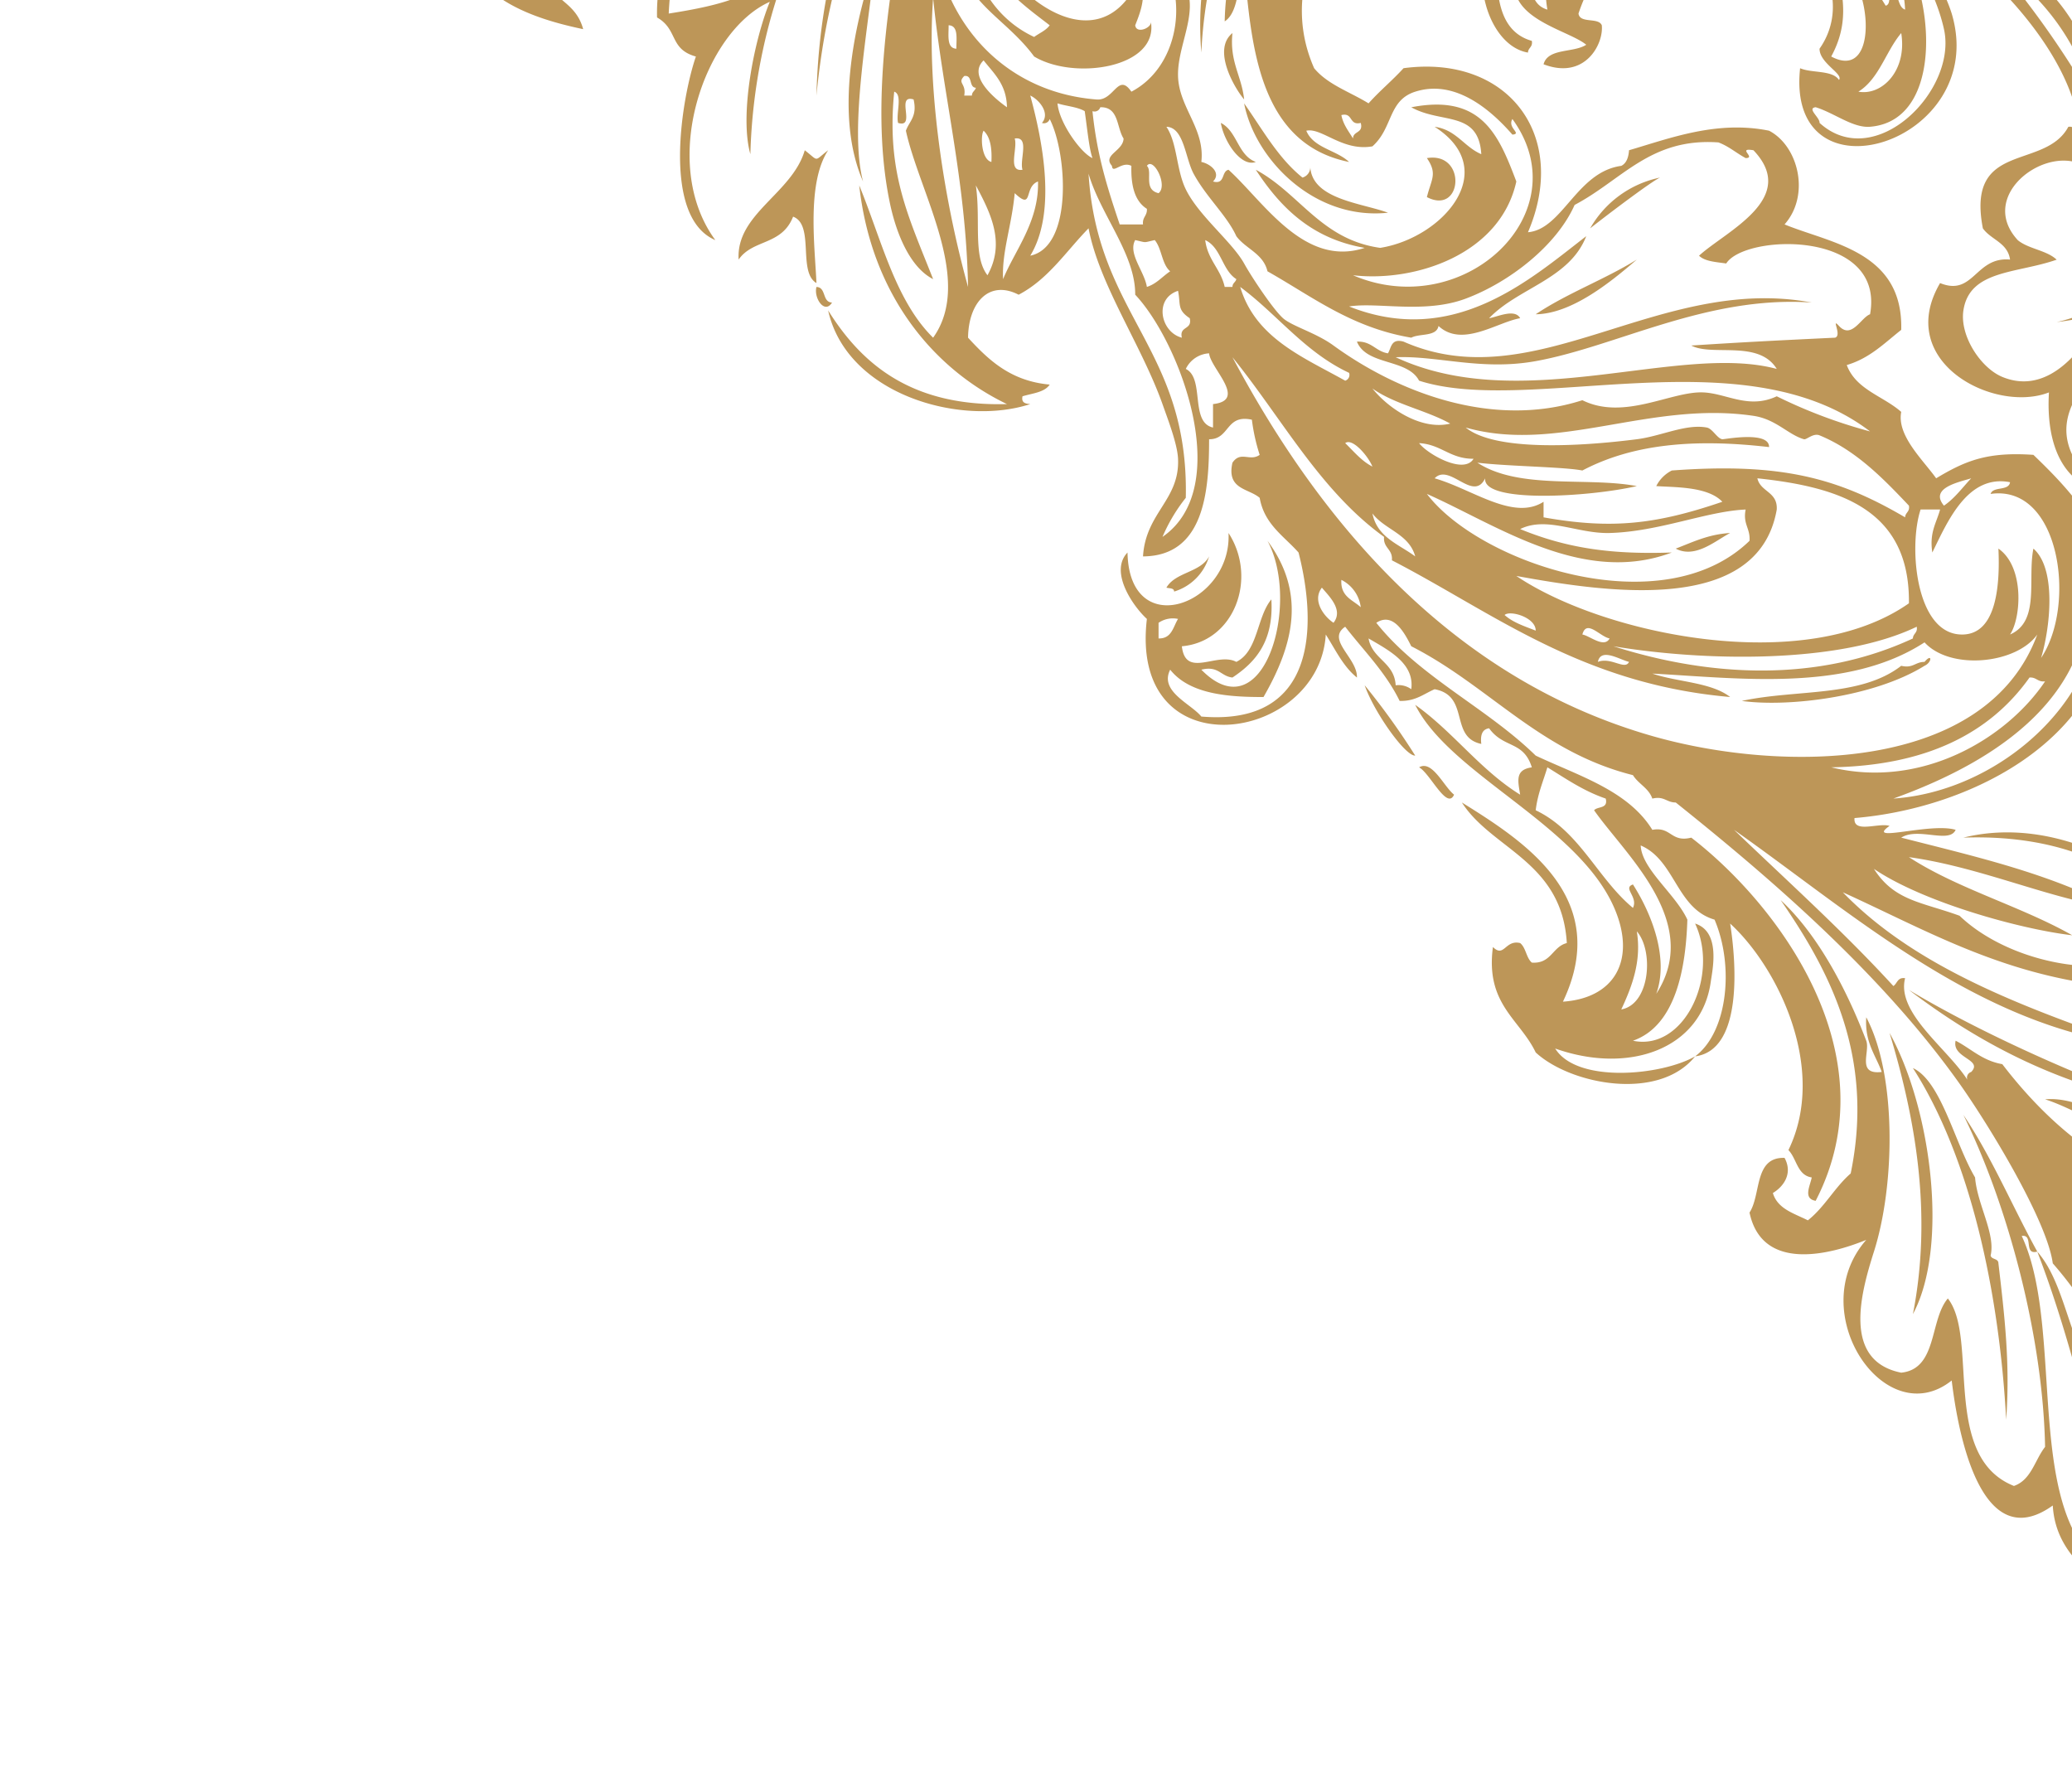 <svg xmlns="http://www.w3.org/2000/svg" width="401" height="342" viewBox="0 0 401 342">
  <defs>
    <style>
      .cls-1 {
        fill: #bd9658;
        fill-rule: evenodd;
      }
    </style>
  </defs>
  <path id="Shape_2_copy" data-name="Shape 2 copy" class="cls-1" d="M1864.48-92.621c-2.01,1.64-3.41,1.022-6.01.759C1859.31-94.962,1861.8-92.041,1864.48-92.621Zm0,86.166c-0.53,2.742-5.48,1.049-8.26,1.516C1856.74-7.677,1861.7-5.976,1864.48-6.455Zm-5.26-91.46c0.83,1.128-6.13.868-8.27,1.511C1851.04-99.585,1856.72-97.148,1859.22-97.915Zm0.75,9.832c-3.49,2.667-12.59.943-18.06,1.506C1845.02-90.01,1854.38-87.145,1859.97-88.082ZM1857.71-.41c-12.1,3.122-19.31,1.315-28.59-.747C1836.67-1.737,1847.84.347,1857.71-.41Zm-5.26-7.549c-0.47,1.871-1.67,1.46-4.51,2.263V-7.959c-9.14-1.4-18.3.842-33.11-2.272-6.34-1.326-14.21-3.084-18.82-6.8C1816.11-10.89,1835.75-10.347,1852.45-7.959Zm0,3.021c0.56,2.32-2.07,1.45-1.5,3.781-1.99.223-.61-2.932-3.01-2.269C1848.02-5.364,1850.46-4.927,1852.45-4.938Zm-0.76-104.317c-12.04,2.549-17.44,2.577-32.35,3.786C1830.84-109.071,1837.6-109.537,1851.69-109.255Zm0,25.708c-1.87,1.343-14.53,3.361-17.3,0C1838.08-82.159,1844.57-84.207,1851.69-83.547Zm0,68.782a1.146,1.146,0,0,1-.74,1.508c-10.58-2.765-14.3,1.449-22.58-1.508C1835.58-16.432,1843.78-15.758,1851.69-14.765ZM1850.2-180.3c2.21,1.3-1.72,2.748-3.78,2.266C1846.07-180.415,1849.88-178.6,1850.2-180.3Zm-5.28,102.048c-5.9,1.371-14.05,3.59-19.55,0C1833.81-77.086,1837.09-79.682,1844.92-78.255Zm-5.27-90.71c0.71,2.733-2.97,1.055-4.51,1.511C1835.23-169.383,1837.65-168.949,1839.65-168.965Zm0,81.633c-0.29,1.329-7.25,3.136-7.51-.75C1835.28-86.084,1837.9-88.9,1839.65-87.332ZM1838.91-379.1c-2.67,3.845-6.77,3.176-12.04,5.285C1830.46-378.173,1833.81-376.737,1838.91-379.1ZM1835.14-72.97c-0.95,2.4-7.8-.137-12.04.758C1823.98-73.767,1831.7-74.165,1835.14-72.97Zm-6.77,99.776c3.07,10.191-5.14,19.466-12.05,19.659C1822.3,41.879,1828.3,37.307,1828.37,26.806Zm-2.26,192c-9.01,2.241-16.25-3.824-23.32-6.049C1810.22,212.09,1817.14,218.475,1826.11,218.805Zm-7.52-384.749c-0.08,1.59-9.07,2.9-10.54,0C1811.47-164.866,1813.88-166.4,1818.59-165.944Zm-1.51-205.592c-0.08,1.931-2.52,1.494-4.52,1.506C1812.65-371.961,1815.08-371.525,1817.08-371.536Zm-3.76,342.409a1.172,1.172,0,0,1-.76,1.517c-25.97,4.695-47.59-6.092-51.92-27.972,7.31,10.686,13.63,22.852,28.6,26.455C1795.97-27.51,1804.41-28.405,1813.32-29.127Zm-9.04-130.764c-1.74-1.016-4.26-1.251-6.01-2.273C1799.86-163.966,1804.66-162.58,1804.28-159.891Zm-3-88.441c-0.36,1.049-6.78,1.838-6.02-.753C1798.1-249.669,1798.86-248.164,1801.28-248.332Zm-4.52-47.617c0.64,5.174-.43,8.637-3,10.579-2.89-.63-5.65-1.385-6.02-4.535C1795.14-287.51,1793.35-294.337,1796.76-295.949Zm-1.5,570.682c-1.34-24.7-6.94-50.732-18.05-68.029,5.49,2.543,8.09,14.544,12.03,21.167,0.42,5.255,4,10.92,3.01,15.118,0.19,0.822,1.5.506,1.51,1.511C1794.98,254.905,1796.04,263.988,1795.26,274.733ZM1783.22-66.926c-9.42-1.382-17.04,3.5-21.82,9.08C1762.44-67.967,1776.58-71.067,1783.22-66.926Zm-6.01,321.253c3.83-19.528.42-38.088-4.52-54.425C1780.89,214.723,1784.16,241.411,1777.21,254.327Zm-6.03-494.338c-6.07,7.454-18.06,14.29-27.84,12.088-5.09-1.148-16.56-11.281-18.81-16.629,9.01,5.23,22.78,12.144,36.11,9.074C1764.68-236.407,1766.85-240.078,1771.18-240.011Zm-29.34,343.164c-2.79,1.445-6.76,5.028-10.53,3.022C1734.58,104.935,1737.58,103.408,1741.84,103.153Zm-81.27-368.114h-2.26c1.75-6.413,8.69-7.764,9.03-13.607,1.35-.092,1.59.926,3.01,0.758,15.19-6.379,24.23-14.787,45.89-15.117a7.514,7.514,0,0,0,4.53-2.269c1.51,3.612,8.31,1.127,9.78,3.779-28.27-3.791-41.74,7.474-60.94,15.871C1667.04-271.564,1661.59-270.493,1660.57-264.961Zm66.97-20.409c-1.67,3.377-9.41.619-13.55,1.517C1715.93-287.222,1723.64-286.156,1727.54-285.37Zm-1.5,211.642c-4.74,6.833-11.77,12.784-15.05,21.167-0.71,1.8,1.7,5.2-2.26,5.294C1710.86-59.738,1717.46-67.718,1726.04-73.728Zm-7.53,27.219c-2.28.02-1.88-2.65-2.27-4.541C1718.78-51.321,1717.5-47.776,1718.51-46.509Zm-9.03,6.044c-2.03.207-2.14-5.325-.75-6.044C1711.56-47.007,1710.14-41.217,1709.48-40.465Zm-4.51-83.9c-7.34,1.469-20.48-19.892-8.28-27.208C1690.34-141.144,1696.48-128.573,1704.97-124.37ZM1703.46,7.911c0.22,1.226-.71,1.3-0.75,2.266-7.79-1.321-11.97-15.63-6.02-23.433C1696.95-6.2,1694.95,5.5,1703.46,7.911Zm-10.54-340.9c-1.05,5.5-8.71,10.9-13.54,15.123C1682.38-324.428,1688.01-328.354,1692.92-332.992Zm-9.77,371.136c0.86-3.48,2.09-4.505,0-7.549C1690.92,29.313,1690.08,41.745,1683.15,38.144Zm5.26,115.651c-1.37,3.07-4.66-4.166-6.77-5.291C1684.17,147,1686.43,152.234,1688.41,153.795Zm-12.79-112.63c-14.3,1.522-25.77-10.394-27.84-21.161,3.54,5.014,6.55,10.556,11.29,14.359a2.08,2.08,0,0,0,1.5-2.264C1660.75,38.561,1670.42,39.257,1675.62,41.165Zm-27.84-21.92c-1.92-2.269-6.21-9.661-2.26-12.846C1644.94,12.024,1647.31,14.68,1647.78,19.245Zm-1.51-323.51c-2.95-1.57-4.6-4.443-6.02-7.561C1642.69-309.73,1645.77-308.291,1646.27-304.265Zm-2.25,30.994c-2.78,6.536-5.44,13.174-10.55,17.381C1637.12-261.57,1639.2-268.8,1644.02-273.271ZM1622.94-206v3.027c-0.54-2.476-5.44-.576-5.27-3.78C1620.06-207.125,1620.34-205.4,1622.94-206Zm-6.01-1.511c0.71,2.734-2.97,1.055-4.51,1.511C1611.7-208.731,1615.38-207.058,1616.93-207.514Zm-4.51,99.023c-15.01-5.087-29.26-17.477-39.13-30.233,7.56,5.017,16.7,14.942,24.82,21.914C1604.09-115.259,1607.08-110.694,1612.42-108.491ZM1576.29-7.2c-1.09,11.959-5.04,31.822-2.26,42.326C1568.51,22.541,1572.19,4.956,1576.29-7.2Zm-8.27,65.757c-1.41,2.328-3.58-.87-3.01-3.022C1566.95,55.6,1566.08,58.48,1568.02,58.553Zm-0.75-29.475c-4.18,6.394-2.56,18.68-2.26,25.7-3.67-2.127-.31-11.282-4.52-12.852-2.2,5.619-7.79,4.318-10.54,8.305-0.54-8.87,10.36-12.779,12.8-21.154C1565.58,31.263,1564.43,31.263,1567.27,29.077Zm-6.03-219.2c-3.15,1.049-5.1-11.923-6.01-18.145C1558.6-203.6,1557.91-194.839,1561.24-190.127Zm0,74.076c-2.92.4-5.99-5.546-7.52-9.074C1557.83-123.715,1558.47-118.808,1561.24-116.051Zm-2.25,40.817c-2.78,5.688-9,9.93-9.04,17.387-0.02,6.408,4.9,8.548,6.78,14.354C1542.98-47.108,1548.25-72.491,1558.99-75.233Zm-12.04-30.235c-12.4-1.648-21.61-13.073-28.59-22.679C1528.09-120.8,1534.98-110.581,1546.95-105.469Zm-61.71-50.645c-2.51-1.491-2.81-5.227-3-9.071C1484.63-163.551,1484.36-159.262,1485.24-156.114ZM1762.91,15.471c0.89-1.192-3.78-3.224-3.77-6.044,6.58-9.354-.42-21.861-9.77-24.192A69.713,69.713,0,0,1,1744.1-5.7c-7.8,1.021-6.83-6.744-11.29-9.069-11,1.551-17.17,7.953-20.32,17.387,0.27,2,3.83.681,4.51,2.267,0.39,3.643-3.27,10.638-11.27,7.554,0.84-3.17,5.83-2.179,8.26-3.778-4.15-3.422-20.03-5.769-11.28-18.145,0.98,3.293-.88,10,3.76,11.346-2.8-16.57,13.37-20.235,26.34-23.433,1.03,3.5,2.91,6.138,4.51,9.066,13.67-13.2,27.9,2.52,34.62,13.606,1.01-.235.61-1.883,0.75-3.021,2.04,0.223,1.33,3.184,3.01,3.783-1.05-21.55-28.76-30.342-53.43-25.705,1.59-5.375,10.94-1.181,16.55-3.772,12.55,2.512,23.8,6.321,32.36,12.846,9.81,7.4,13.82,38-2.26,39.3-3.33.268-6.86-2.642-10.53-3.78-1.78.213,0.86,2.02,0.75,3.033,10.72,9.726,26.74-6.268,24.08-18.151-1.76-7.921-7.11-16.9-13.55-23.425-3.75-3.813-8.94-5.632-13.54-8.313-3.44-2.014-5.65-4.6-11.29-5.3-6.35.409-22.12,0.24-30.09,3.028-1.96,2.434-9.06,5.265-12.79,8.321,0.71-4.829,9.92-7.672,15.04-10.588-3.89-2.616-6.05,2.969-10.53,2.267,6.44-7.37,18.45-7.866,28.59-9.83-6.35-4.879-20.33,1.276-28.59,5.3,5.13-6.953,16.01-8.108,27.09-9.071-4.2-6.908-14-.3-21.07,0,1.67-2.862,6.54-2.5,9.78-3.779-1.57-23.423,13.27-40.95,32.36-48.382-10.29-4.015-24.93-4.871-29.35-16.623-3.62,1.93.11,2.107-2.25,5.291-27.15,13.268-58.93,8.052-83.53-5.291,1.57,3.463,10.07,6.5,15.81,8.307-2.71,2.258-5.57-2.222-7.53.767-36.72-10.988-62.74-39.838-75.25-74.837,3.82,3.985,7.37,14.768,11.28,21.165,13.6,20.627,30.19,38.218,54.19,48.378-20.49-14.435-41.17-28.689-51.17-53.672-0.21-1.55-2.01-1.506-3.02-2.261-11.33-29.774-19.08-88.617,18.07-99.026-19.21-9.114-41.39,15.339-40.64,38.555,1.18,0.573,1.13,2.4,3.02,2.263,1.43,6.513,1.04,10.182,1.49,17.387,0.43,2.7,4.92,4.161,3.02,6.805-2.21-.3-2.55-2.482-4.51-3.022-0.16-13.965-9.37-18.822-12.8-29.477-15.94,11.351-2.49,39.679,9.03,47.608,2.87-1.247-1.93-4.963,0-5.285,14.2,36.881,35.41,66.728,69.23,83.9-19.58-6.794-32.97-19.8-44.4-34.771-3.83-.171-5.49-2.53-8.28-3.772-3.45-.291-11.1,2.631-14.29-0.761-1.54.224-1.48,2.043-3.01,2.267,4.18,5.385,7.34,11.777,12.79,15.87,0.4-4.183-6.99-7.076-8.27-12.093,8.82,6.494,13.44,17.244,24.82,21.17-0.02.73-.92,0.579-1.49,0.747,1.05,1.545,2.59-.736,4.5.764-0.18.82-1.49,0.506-1.5,1.51,11.13,9.245,38.35,11.341,57.93,12.846,2.72,0.216,5.5,2.009,8.28,2.272,15.75,1.444,31.63,1.2,43.66,1.505a32.388,32.388,0,0,0,3.75,3.027c14.21,0.143,28.11-.173,40.63.759-14.88,3.8-33.64-2.687-46.65,3.019-0.98-.263-1.18-1.329-2.26-1.511-7.23,3.2-16.41,3.445-24.82,5.295C1648.07-80,1632.06-74.5,1616.93-60.877c-2.29,2.06-3.4,5.093-6.02,7.563-2.74,2.571-8.01,6.844-11.29,12.1-8.55,13.682-9.72,40.305,7.52,48.367,1.01-.75,2.28-1.237,3.01-2.261-6.39-4.917-13.13-9.483-13.54-20.412,3.1,13.014,22.76,29.688,30.85,11.341,1.61,3.07.27,6.489-.76,9.072,0.22,1.782,3.34.458,3.02-.756,1.62,8.929-14.72,11.514-22.58,6.8-5.4-7.356-13.14-10.109-15.05-19.656-5.38-27.079,14.63-43.921,27.85-58.208-15.27,9.058-26.19,22.3-33.11,37.8-0.56,2.326,2.06,1.449,1.51,3.778-4.53,21.732,8.27,42.838,30.85,44.6,3.45,0.328,4.16-5.313,6.77-1.505,9.82-5.148,11.27-20.014,4.52-27.22-1.29-.271-1.43.593-1.52,1.52-1.06-15.726,9.38-30.32,18.06-40.063,6.44-7.225,15.72-11.909,21.83-17.388-22.78,11.131-39.29,28.565-43.64,58.205a2.832,2.832,0,0,1-3.01-3.027c-1.47,1.306-2.44,3.1-6.03,2.272-0.88,1.18,2.4,4.613,5.27,4.532-7.69.917-11.92-8.182-17.3-12.1,0.1-6.15-2.52-9.569-1.51-16.626,5.45-13.431,12.76-24.984,27.09-29.478-10.92,7.571-13.48,19.947-16.56,30.988,1.98-1.032,2.82-3.223,3.01-6.052,1.67-.411,1.08,1.452,2.26,1.519,15.88-37.328,57.25-57.922,103.84-50.644-0.07,3.03,5.48,3.733,5.27,9.071-14.84,1.223-23.82,8.325-33.11,15.118-2.25,9.667-9.48,22.718,0,30.228,0.64-19.516,10.83-33.264,25.58-40.812-4.66,5.906-13.08,8.019-15.04,16.629-2.61.168-2.46,3.078-4.51,3.78-1.18,6.676-6.91,19.027-.76,21.914,1.89-2.37-.26-8.82,1.5-11.329,0.75,4.225,1.74,10.727,1.51,13.607-5.44-.387-16.27.7-18.82-9.08-14.04,10.451-31.32,30.068-22.56,49.889,2.6,3.175,6.96,4.591,10.53,6.805,2.12-2.393,4.62-4.433,6.77-6.805,20.23-2.7,32.1,13.072,24.08,31.749,6.7-.582,9.43-11.682,18.06-12.849,1-.5,1.4-1.617,1.5-3.022,7.99-2.341,17.01-5.823,27.1-3.783,5.69,2.96,8.02,12.471,3,18.137,8.95,3.691,22.99,5.222,22.58,20.411-3.24,2.55-6.08,5.49-10.54,6.805,1.77,4.773,7.07,6,10.54,9.071-0.89,4.575,4.2,9.262,6.76,12.849,5.81-3.5,10.03-5.136,18.82-4.538,9.4,9.013,17.06,17.966,15.04,33.263-3.02,22.905-28.11,35.236-49.66,37.029-0.29,3.07,4.69.837,6.78,1.52-4.87,3.424,7.9-.71,12.79.758-1.19,2.754-7.29-.576-10.53,1.511,14.72,3.763,28.39,6.841,41.37,13.6-12.06-1.491-25.76-7.871-39.88-9.826,9.45,6.144,21.67,9.49,31.61,15.123-9.93-1.15-28.79-6.349-38.38-12.848,3.94,6.2,9.21,6.39,16.57,9.068,9.61,9.262,30.68,14.172,43.64,4.539-8.13-13.219-23-20.356-42.9-19.657,17.97-4.443,36.88,6.425,45.89,18.14,0.7,3.452-1.24,4.284-1.49,6.8,17.53,6.85,31.31,18.837,34.62,37.8-2.06,4.482-1,12.091-5.28,14.354-3.79-5.694-3.37-11.687-6.77-16.623-5.07-7.357-14.19-8.632-20.31-12.852,4.92,5.289,11.94,9.9,14.3,19.656-3.37-.912-4.37-4.188-4.53-8.315-4.74-4.307-10.93-7.161-13.53-13.607,12.77,1.405,22.29,6.914,29.34,17.387,3.4-4.983-4.55-10.828-6.77-15.121,2.59-.087,1.92,3.109,4.51,3.028-0.52-3.761-5.69-2.851-5.27-7.558-9.67-4.393-16.97-14.944-29.34-12.1,10.17,7.036,23.17,7.213,29.34,17.384-11.54-8.4-26.6-12.3-42.88-17.384-0.1-1.354.91-1.592,0.76-3.025-18.03-3.067-31.4-10.795-45.92-17.384,13.97,14.441,34.64,22.157,55.69,29.474-30.11-4.026-53.88-25.457-76.75-41.565,10.38,9.981,21.11,19.606,30.84,30.233,0.77-.49.78-1.737,2.27-1.517-1.74,6.747,8.2,13.6,12.04,19.651a1.164,1.164,0,0,1,.75-1.505c2.38-2.443-3.82-2.678-3.01-6.049,2.98,1.533,5.17,3.875,9.03,4.538,10.61,13.856,27.55,28.322,50.41,24.945-3.18,4.782-7.19,4.247-13.54,5.288,12.39,2.521,21.05,10.358,24.84,23.428-3.2,1.326-3.27,5.8-5.27,8.321,10.15,1.248,11.9,12.857,9.77,24.19-1.46,1.55-4.84,1.18-6.77,2.263,2.89,7.538,6.44,21.355.75,28.719-0.47,6.268.37,11.215,3.01,14.371,3.23-.481,4.86.661,6.02,2.249-0.2,1.568-2.8.717-3.01,2.273-14.88-6.2-25.88-16.33-31.6-31.739-3.87-.6-5.71.806-8.28,1.512-7.26-5.535-15.98-10.213-16.56-20.407-13.94,10-18.37-14.164-19.56-24.192-12.88,10.283-28.8-13.238-16.54-27.211-6.98,2.855-20.15,6.279-22.59-5.288,2.29-3.512.83-10.772,6.78-10.582,1.62,2.985-.12,5.509-2.26,6.8,0.92,3.108,4.12,3.939,6.77,5.288,3.24-2.546,5.19-6.382,8.29-9.072,4.63-22.526-3.91-38.954-13.55-52.9,7.16,6.623,12.74,17.208,16.56,27.206,0.8,2.112-1.95,6.651,3,6.049-1.21-3.324-3.32-5.739-3-10.582,5.92,11.155,5.59,32.485,1.49,45.35-2.51,7.919-6.21,21.128,5.28,23.432,7.03-.742,5.45-10.141,9.02-14.363,6.02,7.6-1.36,30.65,12.79,36.283,3.37-1.16,4.04-5.029,6.03-7.556-0.4-21.217-7.12-46.61-15.81-64.254,5.47,8.12,9.47,17.7,14.3,26.458-2.73.731-.64-3.4-3.01-3.027,9.11,19.505-1.2,58.907,20.32,66.524,2.42-1.1,1.97-5.073,3.01-7.56,3.62-.367-1.5,4.356,2.25,4.532,1.9-11.814-6.24-26.425-11.29-36.285-0.99,8.822,4.09,18.07,3.76,28.73-4.49-18.159-8.73-36.573-15.04-52.914,4.58,5.238,5.73,13.9,9.02,20.415,20.01,20.493,12.99,59.442,42.15,71.037-2.35-7.9.66-20.859,1.5-27.955-2.73-.722-1.05,2.976-1.5,4.532-6.68-5.134-4.7-18.956-12.8-22.677,2.06,8.567,9.09,18.559,9.78,30.991-4.07-8.51-6.14-19.024-10.52-27.209-2.37,9.3,8.64,21.94,9.03,30.991-9.04-13.607-12.04-33.277-21.83-46.1,0.25,9.329,6.88,18.781,8.28,29.475-8.79-21.657-15.9-45-30.11-61.227-1.13-8.364-12.44-26.867-18.04-34.772-14.78-20.812-35.51-38.906-54.93-54.422-1.78.014-2.23-1.3-4.53-.752-0.71-2.057-2.7-2.826-3.75-4.539-18.07-4.528-27.9-17.331-42.9-24.942-1.19-2.359-3.43-6.748-6.77-4.538,8.36,10.5,21.31,16.377,30.85,25.7,8.37,3.948,17.86,6.74,22.57,14.365,3.69-.679,3.55,2.5,7.54,1.511,17,13.115,38.63,42.127,24.07,70.287-2.48-.428-1.08-2.854-0.76-4.527-2.82-.422-2.89-3.635-4.51-5.291,7.64-15.737-2.09-35.438-11.28-43.84,1.12,7.088,2.63,24.486-6.78,25.7,6.4-4.785,7.54-17.639,3.76-26.461-7.39-2.141-7.6-11.5-14.29-14.357,0.2,4.594,6.72,9.365,9.03,14.357-0.28,8.928-2.07,20.484-10.53,23.434,9.86,2.084,16.79-12.485,12.03-22.673,5,1.586,3.37,8.858,3.02,11.335-1.86,12.983-15.83,17.908-30.1,12.848,4.24,6.825,20.63,5.208,27.08,1.517-7.05,8.783-24.14,5.448-30.85-.758-3.09-6.466-9.76-9.334-8.28-20.409,2.18,2.185,2.36-1.472,5.27-.761,1.13,0.9,1.17,2.865,2.26,3.782,3.77,0.269,3.96-3.077,6.77-3.782-0.93-15.817-14.49-18.112-20.31-27.206,12.05,7.5,29.13,18.425,19.56,38.549,9.78-.674,13.73-7.639,10.53-16.626-6.04-17.054-32.14-26.883-39.12-40.821,7.35,5.207,12.55,12.586,20.31,17.387-0.44-2.725-1.01-4.815,2.26-5.291-1.63-5.2-5.41-3.6-8.27-7.558-1.33.183-1.72,1.3-1.51,3.025-6.24-1.3-2.13-9.3-9.03-10.585-2.11.9-3.69,2.342-6.77,2.267-2.73-5.574-6.92-9.687-10.54-14.36-3.76,2.526,2.43,6.088,2.27,9.83-2.66-2.13-4.16-5.4-6.03-8.322-1.26,20.93-38.1,26.632-34.62-3.021-2.61-2.373-7.35-9.1-3.75-12.852,0.33,17.465,20.23,10.081,19.55-3.775,5.69,8.789,1.1,21.044-9.03,21.92,0.71,6.329,6.81,1.021,10.54,3.022,4.22-2.076,3.93-8.66,6.78-12.093,0.48,8.045-2.99,12.11-7.53,15.121-2.28-.233-2.69-2.342-6.02-1.517,12.07,12.3,19.31-12.888,12.8-24.942,7.54,10.166,5.03,20.158-.77,30.233-6.71.011-14.26-.5-18.06-5.291-2.15,4.206,4,6.564,6.03,9.069,22.61,1.9,22.33-18.039,18.81-31.747-2.83-3.195-6.62-5.439-7.52-10.58-2.16-1.863-6.45-1.584-5.27-6.8,1.6-2.353,3.35-.162,5.27-1.517a37.038,37.038,0,0,1-1.51-6.805c-5.12-1.113-4.23,3.812-8.28,3.783,0,9.858-.85,22.6-12.79,22.673,0.52-8.509,7.13-10.9,6.78-18.893-0.12-2.877-2.02-7.765-3.01-10.585-4.07-11.436-12.2-23.028-14.31-34.016-4.35,4.446-7.77,9.833-13.53,12.849-5.7-2.944-9.71,1.5-9.79,8.318,3.98,4.317,8.22,8.388,15.8,9.074-0.99,1.511-3.33,1.679-5.26,2.264-0.27,1.287.58,1.429,1.5,1.511-13.41,4.39-35.49-1.782-39.12-18.132,6.76,10.835,16.57,18.624,34.61,18.132-14.24-6.841-26.25-21.15-28.59-42.323,4.26,10.322,6.95,22.25,14.3,29.475,7.9-11.072-2.62-27.947-5.27-40.06,0.66-1.85,2.25-2.776,1.49-6.05-3.57-1.082.58,5.627-3,4.544-0.45-1.81.94-5.484-.75-6.049-1.54,15.647,2.67,23.938,7.53,36.28-4.53-2.314-7.1-8.89-8.29-14.36-3.51-16.259-1.09-35.628,2.26-54.425-2.21,1.8-.42,7.642-5.27,6.805,5.08-17.331,12-32.8,22.58-44.6-18.33,13.584-30.85,39.559-33.86,71.054,1.19-48.2,27.78-77.405,62.45-94.485-32.52,9.92-53.08,38.4-68.47,68.032,4.51-10.84,9.14-21.559,16.56-29.484-2.52-3.151-7.56,4.757-10.54,3.783-10.91,7.09-19.75,13.336-27.09,24.942a67.194,67.194,0,0,0-1.5,11.34c10.95-1.718,17.15-3.556,23.32-9.826a109.673,109.673,0,0,0-7.52,37.038c-2.15-7.65.75-22.1,3.76-29.486-12.54,5.554-21.61,31.027-10.54,46.117-10.56-4.485-6.4-27.972-3.76-35.527-5.2-1.443-3.4-5.226-7.52-7.56-0.46-20.462,16.25-29.273,29.34-38.549,0.33-1.908-3.93-3.013-1.5-4.535,1.47-2.952,5.45-.451,4.51-4.538,16.55,4.332,21.35-10.392,30.85-18.143,11.95-9.734,24.9-15.138,42.89-20.406-3.91-2.4-7.62,1.894-12.79.75-18.93,9.452-38.34,18.428-51.91,33.263,9.62-14.256,24.98-22.773,42.12-29.474-21.11,1.455-37.89,13.839-51.92,24.942-1.73,3.285-1.41,8.637-5.26,9.821-1.92-6.343,2.73-12.269,6.02-15.873-5.99,1.03-5.45,8.635-10.53,10.584,5.87-17.77,22.44-24.824,36.87-34.012-15.9,5.694-29.16,14.052-37.62,27.211,6.87-19.3,29.45-29.366,53.42-34.016-19.44-2.563-40.95,8.07-51.16,23.434-1.42-4.205,5.04-7.009,6.77-10.58-2.21-.207-2.32,1.7-4.52,1.511,2.28-5.532,11.82-3.747,14.29-9.069-19.95,4.9-36.68,13.033-36.85,37.793,5.13,7.048,3,18.439-2.28,24.181-11.42.47-23.41,6.494-22.57,16.632,0.48,5.736,5.96,5.439,7.53,11.335-9.76-2.056-22.03-6.033-24.08-18.139,4.34-.322,2.54,5.512,5.27,6.8,12.18-13.932,14.77-37.223,21.07-55.18-6.59,4.972-11.7,20.317-12.8,30.988-1.48-23.274,16.01-42.74,33.11-53.658-18.35,8.537-35.54,24.76-42.13,47.615,4.21-28.355,30.56-44.768,51.92-55.93-8.57.786-19.57,1.049-28.6,3.019-16.04,3.5-29.87,12.992-47.41,13.61,22.23-5.655,39.51-16.254,64.72-18.9-26.52-3.813-50.1,9.7-76.75,14.365,15.04-5.042,28.73-11.444,45.9-14.365-8.31-.4-17.09-2.409-19.57,3.783-7.01-3.878-13.64,2.5-21.81,3.778,3.29-3.744,8.93-5.129,13.54-7.56-17.05-1.072-34.71-3.489-59.44-1.511-0.53-4.835,3.47-1.343,5.25-1.505,7.27-.685,17.8-0.086,27.85,0,7.48,0.062,14.89-1.511,21.07-.761a45.943,45.943,0,0,0,11.29,0c-3.49-3.8-16.1-1.609-20.32-6.8,7.1,1.6,17.79,3.062,24.84,2.261a168.175,168.175,0,0,0-21.83-7.555c12.16-1.046,27.15,7.953,42.14,9.069-11.46-4.908-22.79-9.427-34.62-12.091,4.56-4.974,15.2,5.943,22.58,3.022-1.39-2.638-5.85-2.179-7.52-4.538,8.82,0.753,16.95,10.053,27.82,9.077-0.16-1.332-1.28-1.726-2.99-1.511,13.19-.162,29.26,5.772,38.37,6.041-0.4-3.884-2.93-2.2-5.27-3.02-6.32-5.492-12.04-11.575-19.55-15.873-7.32-12.057-17.28-21.441-20.33-37.8,2.76,0.521.82,5.734,4.53,5.3-2.81,4.933,4.98,11.355,7.51,15.868-3.37-7.8-7.78-17.146-9.03-28.722,5.1,8.22,6.56,20.115,12.79,27.211-2.29-8.347-3.3-19.866-6.77-29.48,1.67-1.125,3.59,3.936,4.52,6.052,0.77-.5.78-1.74,2.25-1.511,0.21,1.973-.28,3.248-2.25,3.022,2.66,8.817,2.14,14.609,5.26,21.917,0.9-12.171,1.93-22.611-3.77-30.233-3.66-4.925-11.73-7.11-13.53-14.359,0.1-3.7.72-5.129,0-7.561-8.27,1.259-11.51,7.585-16.56,12.09-0.48,2.546.98,7.024-.75,8.318,7.28,13.851,14.88,27.391,22.58,40.819-11.19-11.942-15.96-30.342-30.85-38.554-2.39-.123-2.52,2.006-5.27,1.51,2.5-4.846,4.83-4.051,11.29-3.775,2.68-13.449,14.51-25.489,30.09-25.7-1.5,2.28-3.22,4.32-6.02,5.291-2.87,20.8,21.17,17.393,24.08,34.769,1.14,6.8-2.7,11-1.51,19.656,0.98,7.082,7.36,10.036,9.78,16.629,3.11-4.351-1.72-9.905-.74-15.123,1.07-5.717,7.03-7.925,10.53-11.333,0.31-1.821-1.37-1.646-.75-3.78,1.2,1.3,2.27,2.748,5.27,2.264-13.5-10.25-29.42-21.674-32.35-40.06,4.7,4.84,6.31,12.793,9.77,18.9,10.82,9.8,20.95,20.263,37.62,24.183-6.34-11.508-11.82-23.886-17.3-36.279-10.4-1.861-15.5-5.07-27.84-7.561a13.978,13.978,0,0,1,15.05-2.263c-7.38-12.513-9.83-35.888,1.5-43.84,2.77,2.865,2.83,11.274,8.28,9.066,1.85-24.936,24.6-51.157,51.92-37.038-7.25,5.087-19.98,3.623-16.56,15.876,1.21,4.326,6.39,3.033,10.54,7.555,4.57,4.986,5.81,15.157,4.51,23.434,6.25-2.544,4.52-13.106,6.77-19.654,3.07-2.96,3.97-8.114,6.03-12.088,1.57,3.613-1.75,8.8-3.01,12.088,5.93-5.632,7.1-16.035,14.28-20.406-2.93,6.377-7.81,10.795-9.02,18.9,4.84-6.226,8.64-13.484,12.8-20.415,1.46,4.477-6.11,12.362-6.77,19.66,4.34-6.215,7.98-13.129,12.03-19.66-0.68-2.748-4.25,1.578-4.51-.752,2.69-3.842,5.07-8.019,8.27-11.344,3.3,1.246-5.93,5.7-2.25,9.827,2.42-2.342,3.9-5.643,6.02-8.31-3.48-5.356,1.82-9.97,5.27-12.846,0.01,4.158-5.28,4.9-3.01,9.068,3.71-1.558,4.96-5.59,7.51-8.321-1.23-2.989-2.02-1.55-4.5-.747a154.5,154.5,0,0,1,28.58-30.241c-2.84,5.705-8.99,8.1-12.03,13.606,0.26,1,1.32,1.19,1.5,2.27,7.23-4.127,11.54-12.44,12.79-20.409,0.36-1.618-1.07-1.438-2.26-1.517,12.62-17.309,33.77-26.041,46.66-43.084-2.5,6.816-9.09,9.525-12.04,15.879,13.31-6.249,26.1-25.86,16.55-41.571,1.31,7.342,2.49,19.547-3.75,24.942,5.56-9.321,5.28-27.9-9.04-27.214-7.01.33-9.87,6.819-14.29,11.338,0.13,0.612.75,0.755,0.75,1.516,4.74-3.4,9.55-8.654,16.55-3.783,1.3,2.723,1.74,6.313,1.5,10.585-8.87,5.952-11.78,17.886-21.05,23.431,4.17-6.623,9.6-12.009,14.28-18.145-0.25-2.776.65-6.69-.75-8.311,0.33-3.31,1.6,1.425,3.77-.755a9.1,9.1,0,0,0-5.27-5.3c-4.89.131-4.32,5.741-10.54,4.538a20.756,20.756,0,0,1,24.83-23.431c8.05,5.8,16.81,17.141,12.05,30.994,3.39,0.132,1.85-4.692,6.01-3.783,0.94-7.56,12.34-19.343,10.53-33.255-1.12-8.713-6.66-18.671,4.53-21.169,2.5-.563,4.82.53,7.52,1.516,2.24-.014-1.06-5.607,2.26-4.539,0.13,3.381.81,6.237,3,7.561-1.89,2.577-2.37-2.6-3.76-3.022,1.25,6.1,5.16,19.953,2.25,30.235,9.35-5.481,7.43-22.289,11.3-33.257a67.053,67.053,0,0,1-6.03,31.741c5.02-7.818,11.48-15.478,15.05-24.942,4.18-11.069,5.01-23.582,9.79-34.771-4,39.639-25.12,68.443-49.67,89.946-1.08-.168-0.26-2.252-1.5-2.261-2.01,0-1.63,2.384-3.76,2.261,0.63,2.222,1.89-.98,3.76,0,0.23,1.746-2.17.842-2.26,2.272,13.65-6.2,27.24-19,36.12-32.5,8.85-9,15.93-19.779,21.82-31.741,1.49-.014.96-2.068,3.01-1.517,5.16-14.978,13.65-26.609,18.07-42.329-5.76-1.119-2.26-14.068-9.04-17.381-10.67,1.113-11.77,11.85-12.04,23.431h-3.77c-0.84-2.454.06-10.415-4.5-11.343-14.24,7.148-5.54,23.965-9.79,38.554-1.85-1.436-2.93-4.108-6.02-2.267,2.36-2.507,3.75-10.252-.74-11.337-9.59,1.08-14,10.979-12.05,21.156-6.29-7.7,2.68-18.719,4.51-25.7,5.52-2.509,10.19-.487,13.55,3.022-1.88-11.744,5.56-33.213,16.56-24.189,3.33-7.384,12.02-18.873,21.07-11.332,7.57-10.026,10.69-24.531,22.57-30.233a97.1,97.1,0,0,0-20.31,30.986c0.89,3.123,2.11,5.932,1.5,10.579,5.67-1.612,5.3-15.826,12.04-18.895,0.94-7.608,6.5-10.582,7.52-18.143,3.76-2.02,5.32-6.248,8.27-9.068-1.23-1.92-2.51,2.451-5.25,1.519,4.21-4.085,9.03-7.56,15.78-9.08-1.09,6.369-4.35,5.006-6.76,7.561-4.21,4.454-8.57,15.725-7.53,22.672,0.62,4.117,5.66,7.488,6.02,12.855,0.31,4.331-3.43,8.648-1.5,12.851-2.81.453-4.77-1.939-6.77,0-1.92,7.395-4.28,15.426-5.26,19.651,7.51-1.265,4.69-12.919,8.27-18.146,2.14,4.936-.65,11.444-2.25,15.121,8.58,1.063,7.58-7.479,7.51-15.121,10.18,7.007.24,19.486-6.02,23.434,3.53,1.494,5.38,4.684,6.02,9.072-2.04.072-1.51-1.259-3.01,0-2.83,9.252-6.7,17.462-15.04,21.164,2.67,0.839,4.4,2.632,6.77,3.78,3.68,9.7-1.88,17.275-7.53,21.925,6.29,3.179,10.37-6.074,14.3-5.3-0.84,8.554-15.25,8.722-21.82,6.805-2.61.68-5.31,5.221-9.03,2.269-0.54-3.685,2.77-2.658,4.5-3.775,6.34-4.06,10.82-9.659,15.07-15.881,1.65,0.988-.89,4.088-0.76,6.049,2.51-2.258,3.14-6.416,4.51-9.824-10.92-5.375-23.62-1.871-35.37,6.8a2.1,2.1,0,0,0,1.51,2.272c-3.96,5.331-10.43,8.162-13.55,14.357,0.66,2.236,1.14-1.749,3.01-.753-2.69,4.094-6.85,6.7-10.53,9.824,3.97,1.579,9.37-5.531,12.81-4.538-15.79,11.864-36.49,18.783-54.19,28.725,11.61-1.69,24.29-8.856,37.62-11.338-18.5,9.192-40.77,13.05-57.18,22.678-2.89.134-.28-0.615-0.76-2.266-7.41,8.7-25.68,12.3-34.6,21.914,34.7-18.045,77.23-31.405,118.13-40.816,2.25-.492-0.73-1.611,0-3.027,19.69-2.672,38.9-8.95,42.13-31.738,3.86,17.331-16.58,31.705-27.08,32.5-3.23,22.455-41.72,17.631-60.21,24.945-8.88.148-15.56,2.5-21.81,5.288,35.95-5.167,73.08,9.024,64.7,48.382a4.189,4.189,0,0,1-3,.758c0.37,4.9-4.38,4.678-4.51,9.065-5.94.865-9.63,4.83-15.05,4.539-10.47-.568-16.54-11.872-19.57-21.167,1.1-2.163,3.21-3.333,4.51-5.291-20.99-20.678-72.07-12.138-90.29,5.291,6.38,0.875,11.13-3.87,19.57-4.539-0.96,4.295-4.82,2.174-7.52,3.028-10.79,3.407-21.23,8.66-29.35,15.876-0.13-7.947,13.65-8.461,14.29-18.146-6.64.384-10.7,3.358-10.54,10.586h-3.75c-6.31,4.751-9.26,12.879-16.56,16.628-1.99,9.578-12.61,14.541-12.79,23.431-8.06,7.784-15.63,26.1-9.78,38.549,9.06-44.819,41.27-72.414,92.55-64.246,3.11,4.695,10.75,6.914,16.55,7.549,7.98,0.884,15.64-3.131,22.57-4.527,4.83-4.538,10.32-10.179,6.79-19.656,3.12,1.645,4.26,5.282,6.77,7.557,3.54,19.363-6.62,26.352-18.07,32.511,2.76,2.52,9.19,1.348,9.78,6.043-6.61-7.339-19.95-2.179-30.1-6.8-2.08-.957-2.29-2.06-6.77-3.023-9.47-2.051-19.1-8.195-29.34-6.8,22.31,5.289,33.22,20.745,58.69,21.163-25.57,9.112-40.29-23.583-67.72-17.388,4.38,3.864,12.96,2.224,18.81,6.05,3.73,2.434,4.4,6.865,8.28,8.316-6.19-2.192-19.89-15.776-27.85-9.075-4.6-3.97-15.68.689-21.06,4.541,12.91,0.37,28.48-.92,39.13,5.286,6.33,5.977,11.73,12.905,17.3,19.651,3.11-.089,4.71,1.315,8.28.758-5.02,5.266-10.33-.736-15.06-3.78,1.84,9.256,15.13,9.827,21.83,4.538-2.67,6.842-13.96,5.345-18.81,6.046,8.09,8.672,26.77-2.649,20.31-10.584,8.05,2.915-1.61,15.68-7.52,16.629-22.27,3.525-26.71-16.674-40.63-26.456,0.85,7.751,7.61,10.294,7.52,18.9-0.12,12.916-19.01,28.507-25.58,11.338-0.72-2.742,3.39-.638,3.01-3.022-1.01-3.78-4.5-5.051-6.78-7.56-18.74,2.286-20.79,21.835-15.79,37.8,3.96,12.719,16.13,21.612,24.82,27.21,6.04-6.53,13.24-10.369,24.84-9.068-0.05-2.731-1.51-4.032-4.52-3.777-7.41-8.809-12.54-20.991-7.52-34.777,5.72-6.374,23.06-6.173,22.57,6.052-5.69.173-4.93-6.128-9.03-7.563-6.02-1.008-8.65,1.391-12.04,3.027-6.9,25.944,24.44,42.483,49.66,34.772,12.68-3.878,23.81-10.247,27.1-22.681,2.27-8.621.91-24.01-7.53-30.234,19.11,4.315,11.87,36.887,1.5,45.352,15.04-8.795,32.47-18.481,31.61-40.813-1.19-2.84-4.85-3.2-9.04-3.027-4.01-3.509-6.45-14.139-3-20.406-2.94-3.3-8.98-4.553-9.79-10.583-0.74-5.554,2.57-11.815,9.04-12.854-7.45,2.723-10.09,18.506.75,19.66,2.34-1.962,7.87-4.676,12.04-2.272-2.83,4.711-9.29,5.78-12.04,10.576-3.31,17.826,17.03,16.975,18.06,3.783,2.95,0.769,1.03,5.5,0,6.8,5.95,20.423-5.87,35.188-14.3,46.112,5.95-2.538,12.37-10.143,14.3-17.382,3.87-14.567,14.93-29.416,0-40.82,6.55-.689,9.79,11.992,9.02,20.411-0.6,6.679-5.27,13.221-6,18.14,12.94-10.823,16.29-51.042-7.55-55.178,12.44-.634,17.64,12.513,21.08,23.432,3.77-9.357-6.63-16.822-9.78-24.19,7.79,6.033,12.31,15.347,15.8,25.7,1.7-14.307-7.54-28.661-18.06-35.521,6.72,1.566,13.54,9.574,16.56,17.389,3.46-10.652-8.94-18.153-15.06-24.194,6.67,2.884,11.13,7.971,15.81,12.848-0.67-6.7-8.93-12.132-13.54-17.387,5.12,3.17,10.58,6,12.79,12.1,2.08-6.295-4.78-16.226-14.3-15.876,10.91-2.129,18.57,5.54,21.07,14.365,3.5-2.3,5.47-3.869,9.78-3.022,0.14,2.589-2.55-.067-3.01,3.022,4.43,7.337,6.37,17.922,6.78,27.214,5.29-5.778,3.03-16.183,1.49-24.189,4.2,4.114,3.38,13.249,5.27,19.656,2.79-5.26,1.81-14.561-1.5-18.9,6.67,3.089,7.97,19.021,4.51,27.21,1.37,1.4,4.54.985,6.02,2.267-16.23-2.477-14.47,18.38-21.82,27.211,6.69-1.349,11.61-11.013,15.8-17.384-1.08,6.723-5.53,10.078-8.28,15.123,7.8-2.132,12.77-10.686,12.8-18.148,4.31,4.429,1.33-3.736,4.5-4.533,0.38,13-5.67,24.642-16.53,28.725,2.08,6.469,11.35,5.728,12.78,12.845-1.73,5.583-7.97,6.61-8.28,13.608-8.43,5.218-12.96,6.469-21.06,10.584-2.25-2.333-4.2-2.28-8.27-3.782-2.11-1.167-1.21-5.342-5.27-4.533,0.51-.573,3.16-2.392,0-2.269,9.52-2.265,18.12-4.148,25.58-6.8-3.06,4.071-9.45,4.2-17.31,6.05,0.33,1.69,3.7.305,5.27,0.753-0.4,3.133-6.77.257-8.27,2.269,15.59,6.172,25.92-4.41,33.1-15.877-4.84-16.13-29.18-12.042-39.13-2.263,5.98,3.453,13.36-3.492,19.57-2.264-10.95,4.984-30.19,7.885-39.89,16.624,14.74-5.65,35.04-5.851,45.9-9.819-0.69,3.523-4.7,2.2-7.52,3.022-6.63,1.894-15.46,4.816-24.84,6.8-14.28,3.016-30.89,7.515-39.87,13.607-5.33,3.606-9.65,10.24-9.78,16.634-0.23,10.207,6.81,12.742,12.04,18.892a16.177,16.177,0,0,0,6.76-.76c-10.74,10.17-32.57-2.888-24.08-14.352-1.74,5.436,1.67,11.822,6.02,13.6-2.67-4.692-9.2-14.4-3.75-18.142-1.86,12.2,4.93,15.7,10.54,20.412-2.25-5.952-9.67-10.7-9.04-19.651,0.32-4.539,2.55-8.22,4.51-12.854-13.28,2.893-14.88,27.863-5.27,37.032,15.23,6.239,24.66-5.109,34.62-9.068-6.9,3.536-16.12,14.933-27.84,14.359-2.09-.095-9.29-1.889-11.29-3.017-4.14-2.346-6-8.018-6.02-12.853,2.36,2.425,2.21,7.361,5.27,9.074-0.12-6.257-3.86-12.4-3.01-19.651,0.89-7.622,7.11-12.426,7.53-18.145-8.29,2.415-11.79,5.329-21.82,5.291,6.91,2.649,12.25-1.444,18.05-.753-1.31,1.707-3.69,2.342-6.02,3.022-8.6,15.781-.55,37.72,15.8,40.062,13.14,1.872,25.09-8.2,36.11-12.848-4.36,5.428-11.26,8.329-17.3,12.093a385.589,385.589,0,0,1,43.65-7.566c6.22-.624,11.43-2.006,14.3,1.516-8.71.957-32.74,1.511-46.66,7.561,0.1,1.665,3.19.324,4.52,0.755-5.74,3.54-16.58,2.535-22.58,7.561,9.32-.685,21.59-4.7,30.1-6.806,0.81,3.677,8.29.342,12.05,0a183.074,183.074,0,0,1,39.87.756c-11.21,2.129-19.69-.87-32.35,3.777-11.87-2.285-25.16.554-34.62,3.778,18.49,3.128,35.43-2.879,53.42-2.267-3.24,3.215-10.45.431-11.28,4.536,2.54,1.528,8.48-1.326,12.8.758-11.28,2.1-24.21.91-36.88,1.511,3.17,2.348,8.52,1.156,15.05,1.511-11.37,3.785-19.4.179-30.85,1.516,11.33,4.629,26.92,4.522,38.38,5.289-9.55,2.608-21.44-1.072-30.1.75-0.3,1.814,3.42-.417,2.26,2.272-3.11-2.345-5.82-.479-10.54-0.761,6.51,5.064,17.8,5.3,27.09,7.563-7.29.943-21.27-.879-29.35-3.775-1.09,2.871,3.36.151,2.26,3.017-3.61-.915-6.85-2.185-10.54-3.017a96.83,96.83,0,0,0,31.6,14.357c-11,.392-26.24-7.151-36.11-12.846-0.55,5.076,6.76,2.275,6.03,7.558-4.62-4.48-12.85-8.028-21.07-4.536,0.23,1.027,1.88.624,3.01,0.759a80.723,80.723,0,0,0-12.05,9.065c-0.8,12.58,7.13,27.192,16.56,34.016,6.74,4.885,16.22,5.241,21.82,11.338-2.75.495-2.89-1.631-5.27-1.512,5.34,6.78,13.32,8.932,18.81,15.118,3.66,4.113,4.67,11.248,11.29,12.854-2.39,3.456,13.06,24.8,1.5,28.717-0.88.3-4.41-2.566-6.77-1.5-4.75-13-26.17-.574-16.55,9.826,2.07,1.7,5.6,1.945,7.51,3.767-7.72,2.705-16.87,1.941-18.05,9.84-0.73,4.94,3.38,11.128,7.53,12.846,6.93,2.865,12.63-1.864,16.55-7.563,7.25,3.453,10.94-3.534,16.56-6.044V54.778c7.59-6.2,16.11-21.62,9.78-32.505-1.41,22.776-10.75,37.575-32.37,40.06,17.66-3.772,40-28.076,25.59-46.1-3.88-4.869-10.74-4.869-12.79-12.852-1.69-3.251-8.14-5.193-6.77-9.074,16.33,12.115,44.39,18.87,60.2,1.513-2.99-17.978-27.7-25.059-42.89-16.626-10.39-4.418-22.18,5-30.1-1.519,13.86,0.426,31.46-.187,35.37-12.087-4.98,1.307-9.07,10.051-19.57,8.315,3.18-2.347,8.52-2.537,11.3-5.3-2.42-2.1-2.32-3.551,0-6.044-5.11-1.041-6.87,1.052-10.54,3.028-9,1.016-14.14-4.471-21.83-6.8-10.83,6.334-22.67-1.758-23.33-11.343-0.18-2.8,3.28-3.391.77-6.044,4.02-4.505,13.46-3.055,18.8-.761,6.73,8.2,11.75,23.5,24.83,19.659,5.42-1.595,7.05-6.763,13.55-7.56-2.86-7.857-4.19-12.577-7.52-19.659,8.04,0.621,14.21-2.72,19.55.761-5.78-.182-10.75.635-17.3,0.755,2.22,5.389,9.11.364,15.81,2.267-1.8,2.745-8,1.046-12.05,1.516,0.27,2.51,2.25,3.28,3.77,4.528,1.61-1.707,7.32-2.287,9.77-.748-1.18,1.57-5.26.249-6.78,1.506,2.78,5.531,16.82,6.824,21.08,1.516a14.946,14.946,0,0,0-12.04-9.824c13.76-6.335,25.67-14.533,32.36-27.972,0-4.527-2.44-6.614-3.76-9.832-8-2.8-9.21-12.412-19.56-12.84-3.66-6.738-10.73-4.374-15.06-6.8,4.58-4.214,12.99-7.756,15.8-15.876,4.34,1.578-1.07,11.911-.74,12.849,1.05,3.217,4.9,2.271,9.02,5.293,4.55,3.347,15.4,16.9,15.81,24.948,0.68,13.448-16.73,28.5-24.83,30.992,2.07,3.791,5.05,4.81,4.51,9.068-1.09,8.523-16.07,6.128-18.06,11.332,6.23-.783,5.22,13.663,1.51,17.392,8.84-1.256,21.19,2.922,27.82,9.819,3.66,3.8,8.56,3.431,8.29,9.827-0.34,8.052-11.56,11.041-16.55,16.631,13.56,3.571,23.62,21.9,15.8,35.527-2.01-4.5-1.94-14.452-2.27-19.656-7.46-6.093-11.82-15.327-25.58-15.109,5.22,4.777,12.98,5.731,17.31,11.335,1.72,2.219,1.01,5.193,3.77,6.8-0.45,7,3.01,10.082,2.25,17.387a40.173,40.173,0,0,1-10.53,0c-1.08,3.7,2.93,4.871,3.76,7.555,2.8,9.094-2.36,16.156-6.02,22.673-8.67,6.259-20.66,5.394-24.82-3.775-1.26,11.349-6.96,18.207-15.06,22.673-11.01-.322-14.15-9.8-13.54-19.651-10.59,4.127-29.99-5.913-21.07-21.162,6.5,2.661,6.81-5.168,13.54-4.547-0.47-3.3-3.7-3.825-5.26-6.044-3.29-17.051,11.98-11.15,16.54-19.65,2.61-.35.44,4.1,2.28,4.541,1.17-17.3-19.15-37.552-34.62-46.111,1.49,5.307,7.56,12.552,9.77,19.656,7.48,25.06-32.23,37.374-29.34,10.577C1757.66,14.189,1761.59,13.518,1762.91,15.471Zm-11.29-368.114c-3.08.2-3.72,2.82-7.52,2.269C1745.33-346.776,1750.67-351.015,1751.62-352.643Zm60.2,0.758c8.35-1.175,15.07-4,18.8-9.824-3.04-.47-4.32-2.717-8.27-2.273-0.29,1.3,1.11,1.937,0,2.273-4.97-3.168-11.97,3.2-19.56,2.261-6.45,4.788-15.47,2.6-21.08,7.563,14.01,0.017,32.21-9.791,43.66-7.563C1820.92-356.852,1816.36-354.376,1811.82-351.885Zm-90.31,37.79c-7.78,2-14.97,4.612-20.31,9.074C1708.23-307.776,1715.36-310.449,1721.51-314.1Zm118.9,56.7c-2.27-1.54-4.49,2.2-5.27,4.532,4.21,8.282,7.07,13.383,7.53,24.945C1848.99-234.216,1842.79-247.591,1840.41-257.4Zm8.27,39.3c-8.7.078-4.49,13.137-12.03,14.365,1.75,4.4-2.91,7.227-4.51,10.583C1841.48-197.153,1846.94-208.989,1848.68-218.1ZM1757.63-72.97c-7.65,5.912-10.42,21.3-3,27.214-1.03-5.468-4.38-14.1,1.5-16.632C1754.55-67.528,1759.61-69.954,1757.63-72.97Zm87.29,89.2c11.53,3.276,15.45,14.211,16.55,27.958a8.52,8.52,0,0,0,6.78,0C1864.15,32.133,1857.46,14.777,1844.92,16.23Zm14.3-459.578c-9.12-8.886-17.74,2.364-21.06,4.541-1.01,7.564-5.06,12.054-7.54,18.132,7.89-3.668,8.71-18.462,15.06-21.154-3.54,5.532-4.39,13.722-9.03,18.132,7.8-.775,11.55-12.032,15.04-19.651,2.36,8.423-5.87,13.417-3.01,17.387C1852.14-431.816,1856.97-436.277,1859.22-443.348Zm-15.05,22.673c4.76,0.151,12.34-7.177,11.29-12.849C1853.61-427.309,1847.26-425.625,1844.17-420.675Zm0,438.415c3.13,4.914,5.21,10.89,8.28,15.871-0.07-2.012-2.18-5.806-.76-6.8,2.42,4.39,2.8,10.8,4.53,15.876,1.7,0.213,2.83-.182,3-1.517C1854.98,32.578,1852.44,22.273,1844.17,17.74Zm12.79,38.543c-0.77,7.806-3.24,17.919-7.53,19.656a27.953,27.953,0,0,1,2.26-5.291c-2.33-.534-4.8,4.538-6.01,7.555C1857.1,77.218,1859.65,63.648,1856.96,56.284Zm-7.53-548c1.29-6.525,9.39-12.536,6.79-18.14C1854.19-504.074,1848.91-497.548,1849.43-491.72Zm2.26,5.291c-3.01,4.091-5.62,12.2-4.51,15.867,3.91-7.912,8.08-19.581,8.28-28.716C1854.38-494.824,1850.94-492.742,1851.69-486.429Zm-6.01,32.5c5.02-2.764,7.03-12.572,6.77-18.137C1849.13-467.081,1845.62-462.293,1845.68-453.93Zm6.01,488.294c0.46,1.561-1.21,5.252,1.51,4.541C1853.19,36.9,1853.61,34.453,1851.69,34.364Zm-6.01,36.285c-0.14-1.133.26-2.787-.76-3.022-1.62,2.907-5.32,3.719-4.51,9.066,5.37-.4,6.65-4.924,8.27-9.066C1845.95,66.9,1848.06,71.02,1845.68,70.648Zm-3.01-547.254c4.06-1.455,3.68-7.392,5.27-11.334C1843.55-486.8,1845.63-479.168,1842.67-476.606Zm-7.53,32.5c-3.49,7.925-6.61,15.927-9.03,22.679,9.47-11.4,16.18-29.609,19.57-44.6C1841.8-459.445,1838.48-451.675,1835.14-444.1Zm9.03,503.412c-0.67,2.865-2.72,4.317-4.52,6.044-0.44-2.409,1.41-2.336,0-3.772-4.28,1-5.25,6.248-3,9.819C1840.83,69.8,1846.06,62.073,1844.17,59.311Zm-3.01-474.69c-0.37-1.9,3.73,2.111,3.01-1.513C1841.95-417.6,1839.28-417.395,1841.16-415.379Zm0,451.259c0.98,2.341-2.24,4.186,0,5.285C1841.59,39.47,1843.69,36.188,1841.16,35.88Zm-2.25-253.221c0.42-2.364,2.52-8.425,0-9.065C1840.41-224.3,1836.13-220.416,1838.91-217.341ZM1837.4,10.938c-0.24,1.99,1.57,1.945,3.01,2.261C1840.35,11.168,1838.68,9.57,1837.4,10.938ZM1835.14-469.8c3.2-.579,5.27-6.267,3.77-9.065C1837.39-476.119,1837.01-472.21,1835.14-469.8Zm-21.82,52.156c-2.91.35-4.57,1.956-4.51,5.291-5.64,6.937-13.78,15.376-15.81,23.431,7.47-6.6,10.54-17.642,18.82-23.431,2.74,2.513-3.78,4.88-.76,7.558,11.27-16.892,23.45-36.912,27.85-58.2-8.95,16.956-13.46,38.4-27.09,50.644C1810.95-415.488,1813.4-415.3,1813.32-417.645Zm23.33-.755c2.23,0.895,3.23-3.19,1.51-3.78C1837.82-420.429,1834.82-420.161,1836.65-418.4Zm0.75,469.393c-2.62,1.849-6.66,5.652-4.53,9.829,3.79-.742,3.43-5.647,6.04-7.555C1837.38,52.374,1835.84,53.664,1837.4,50.993Zm-3.76-301.59c0.3,3.088-2.48,3.058-1.5,6.8,4.17,2.353,2.36,10.717,6.02,13.605C1838.47-238.821,1838.23-246.9,1833.64-250.6Zm-15.05-177.627c6.76-12.35,13.33-24.922,17.3-40.065C1828.81-456.753,1823.17-439.755,1818.59-428.225Zm11.29,390.782c3.11-.42,5.65-5.383,3.76-8.312A45.226,45.226,0,0,0,1829.88-37.443Zm-0.76-201.817c1.88,4.412,2.95,9.635,4.52,14.359C1832.74-231.938,1835.82-238.869,1829.12-239.26ZM1826.87,9.427c2.27,2.63,4.36,1.013,6.77,3.772C1833.97,9.816,1828.27,8.551,1826.87,9.427Zm3.01-226.01c-0.31-1.821,1.37-1.645.74-3.78C1827.58-220.808,1828.24-217.252,1829.88-216.583ZM1828.37-206c0.5-2.3,2.68-6.836.75-9.071C1828.27-212.2,1826.04-208.046,1828.37-206ZM1810.3,91.058c9.19,3.925,14.04-8.215,18.82-13.6C1823.03,82.157,1817.61,87.56,1810.3,91.058Zm4.53-22.676c-3.54,5.35-10.7,11.338-6.78,19.648,7.76-2.79,14.17-6.933,18.06-13.6-5.49,2.048-10.34,8.75-17.3,6.8,0.85-3.925,7.1-2.442,8.27-6.043-0.88-.115-2.13.134-2.25-0.753,4.53-4.01,11.83-5.252,13.54-12.1C1822.86,63.36,1822.65,69.683,1814.83,68.382Zm6.77-483.761c2.64,0.127,2.36-2.663,3.77-3.777A3.594,3.594,0,0,0,1821.6-415.379ZM1820.1-206c-3.4,9.7-11.45,18.753-13.55,27.219,9-11.03,17.7-25.831,18.06-43.095C1820.42-219.28,1820.52-212.377,1820.1-206ZM1818.59,16.23c-5.94-6.391-8.78-19.909-18.06-20.412,8.89,6.181,11.62,18.56,18.81,26.456C1819.5,19.836,1818.01,19.073,1818.59,16.23Zm-4.52-434.63a4.992,4.992,0,0,0,.76-3.78C1812.06-422.908,1811.83-418.467,1814.07-418.4ZM1793.76-6.455a179.333,179.333,0,0,1,18.06,25.7C1809.99,9.455,1802.44-1.035,1793.76-6.455ZM1704.97-314.1c-1.44,1.425-1.9.085-3.77,0-2.15,5.571-13.12,9.763-11.28,14.366,19.59-16.839,58.45-30.989,96.32-20.409,10.22,6.841,20.54,13.626,25.58,25.7,0.84-5.375-2.55-6.514-1.52-12.093-8.23-9.119-16.22-16.545-28.59-19.657-14.09-3.548-29.32-.352-45.89-0.75,0.7-.814,2.77-0.24,2.26-2.272-0.59.165-1.48,0.02-1.51,0.756C1724.91-324.783,1713.96-320.424,1704.97-314.1Zm106.09,22.678c-2.41.885-3.16,7.374-2.25,9.069C1809.94-284.757,1812.66-288.663,1811.06-291.417Zm-8.27-15.114c-14.96-11.383-44.29-20.98-67.73-12.1,28.74,0.325,53.93,4.8,69.22,21.92-0.21,4.279,1.64,7.026-.74,9.833-0.8-.708-0.24-2.8-2.26-2.273,0.39,11.607-17.02,8.171-16.56.753,5.79,9.181,17.31,3.873,16.56-7.554-4.28-7.211-14.33-12.051-19.57-3.028,0.65,1.668,4.63,3.858,2.26,6.05-1.54-.713-1.54-2.972-3.76-3.022-1.13,12.473,7.69,14.961,13.55,20.4,1.03-1.718-1.94-2.838,0-3.022C1806.67-276.232,1811.47-297.715,1802.79-306.531Zm-20.32,138.324c9.74-9.032,30.66-24.9,21.81-47.623-1.15.854-1.83,2.172-3,3.025,3.38,24.925-13.61,35.636-26.33,46.861C1777.84-166.64,1781.21-168.025,1782.47-168.207Zm12.79,83.9c-0.62,2.373,7.14,2.723,5.27,1.508C1797.52-82.049,1798.26-85.06,1795.26-84.3Zm-10.54,36.28c2.89,0.246,5.74,3.747,7.53.755C1789.49-47.118,1785.78-51.112,1784.72-48.022Zm3.77-335.607c0.67-1.6,2.29-2.238,2.26-4.536C1789-388.1,1786.61-384.844,1788.49-383.629ZM1777.21-103.2c2.37-.884,5.14-1.384,6.76-3.022C1780.88-106.06,1779.04-104.632,1777.21-103.2Zm1.49,22.67c1.92,0.6,3.66,1.374,4.52,3.036C1785.85-79.729,1780.6-82.984,1778.7-80.533Zm-2.26-294.025c0.94,2.849,5.47-2.82,6.78-4.538C1779.73-378.828,1779-375.769,1776.44-374.558Zm-9.02,217.688c4.31-.2,6.33-2.711,9.02-4.532C1772.84-160.49,1770.15-158.666,1767.42-156.87Zm-11.29-210.139c1.64,2.672,5.18-5.195,9.04-5.285,1.56-2.7,2.98-5.555,6.01-6.8,4.26-12.091,6.23-29.237.76-41.579-5.7,1.037-8.59-2.286-11.3,3.03,10.02,20.034-4.67,46.789-16.54,58.2,18.24-9.41,27.44-34.693,24.08-58.952C1775.13-398.453,1766.88-377.91,1756.13-367.009ZM1766.66,17.74c4.49,0.831,9.47-3.992,8.29-11.341C1771.95,9.951,1770.69,15.236,1766.66,17.74Zm-0.75-120.193c1.72,1.514,5.31.308,6.78-.75A6.882,6.882,0,0,0,1765.91-102.453Zm-3.76-57.438a14.565,14.565,0,0,0,8.29-3.783A13.123,13.123,0,0,0,1762.15-159.891Zm0,152.686c1.86,6.766,2.56,12.051-.75,18.142C1771.34,16.246,1768.99-5.976,1762.15-7.2ZM1742.59-263.45c-10.89-.378-19.58-7.054-30.1-8.316-3.11-.366-6.36,1.606-9.78,1.517-9.3-.244-15.53-1.315-22.58,5.288-7.58-.593-10.35,6.083-15.8,5.291-14.14,15.051-31.4,33.2-27.08,61.98-0.88.129-.83,1.195-0.76,2.272a16.341,16.341,0,0,0-5.27,4.533c1.46,1.06,1.13,3.914,2.25,5.3-1.6,38.306,33.54,62.042,63.97,65.757-2.02-5.929-6.45-5.265-11.29-6.047-19.79-3.2-42.45-24.589-48.15-43.84,0.99-8.161-4.67-16.639-.75-24.188-0.01,34.5,18.87,58.314,50.42,65.007,1.46-1.853-1.94-3.666-2.27-6.044-27.81-5.271-42.04-27.552-44.4-55.941,1.41-2.779,3.19-8.126,2.27-12.849,1.99-.011,4.29.283,5.25-0.758,0.75-5.812,1.03-12.079,6.03-13.607a109.62,109.62,0,0,0-4.51,10.585c7.28-6.559,13.96-19.4,26.34-16.629,5.57,1.25,8.57,6.425,12.78,10.583-1.32-12.513-14.79-13.717-25.58-11.341,0.52-3.246,6.78-.741,7.53-3.783-5.6-3.1-12.47,6.273-15.05,3.783,7.17-6.813,16.06-6.492,26.32-6.044,3.8,6.517,10.69,9.936,12.81,18.14,0.82-16.089-13.11-25.748-30.11-24.183,18.43-4.542,26.71,5.977,32.36,18.136,2.16-14.164-17.14-27.891-33.11-23.43-2.8,3.816-8.12,6.049-11.28,10.576-2.19,3.123-2.21,10.641-7.53,9.074-0.84-7.4,3.04-10.042,3-16.628,11.54-16.009,29.41-27.36,48.17-29.484,18.11-2.045,26.84,5.912,39.88,7.563,13.02,1.651,21.68.079,27.84-6.8C1757.7-265.621,1751.11-263.153,1742.59-263.45Zm12.04,220.716c-1.91,3.7-8.64-2.185-10.53,1.517,2.44,0.657,6.58,2.47,9.02.752,1.57,2.859,9.6,6.791,10.53,5.294C1760.88-37.93,1759.17-41.766,1754.63-42.734Zm-21.07-213.914c-6.55-3.674-28.36-13.028-38.37-6.8-1.17-2.851-5.9-.251-6.03.758,9.49,0.652,19.89-.786,32.35,3.022,12.53,3.828,29.27,11.355,37.63,2.27C1752.5-256.273,1739.21-257.555,1733.56-256.648Zm7.52-71.048c4.85-2.4,15.42-.641,17.31-3.78C1753.19-332.534,1743.86-331.555,1741.08-327.7Zm6.03-28.728c1.21-1.284,4.22-.792,4.51-3.024C1749.77-358.779,1747.28-358.765,1747.11-356.424Zm0,242.642c0.07,3.195,2.01,4.516,4.51,5.291A8.553,8.553,0,0,0,1747.11-113.782Zm0.74,54.417c-2.42-.655-1.56,1.961-3.01,2.266-1.22-5.269,3.54-8.509,1.51-12.088-5.48,6.178-4.49,15.445-1.51,23.431a19.583,19.583,0,0,0,6.02,2.263C1750.64-50.174,1746.23-52.8,1747.85-59.365Zm0-.75c-0.43-2.017,2.23-4.723,0-6.049C1747.7-64.749,1745.91-61.159,1747.85-60.116Zm-3.01-52.156c0.42-2.923-1.34-3.693-.74-6.8,0.88,0.106,1.7,1.343,2.25,0a52.974,52.974,0,0,1,.76-24.951c-12.03-1.533-20.6.292-34.62-3.021-4.87,14.021,5.07,23.6,7.52,30.235-8.89-4.25-12.11-17.955-9.78-30.989-1.82-1.443-4.55-1.986-6.77-3.026-3.81,11.454,4.17,21.469,5.27,27.971-4.92-6.961-10.8-18.212-6.77-29.477,3.21,0.453,7.62,2.843,9.78,0,0.55,6.931,16.59,5.761,20.31,4.532-11.26,1.232-20.81-9.036-30.09-9.832-8.39-.713-12.02,5.342-18.81,10.586-0.83,8.136.84,6.838,4.52,12.849,7.35,12.053,23.38,19.264,36.86,20.414-3.78-5-7.26-20.768-2.26-27.214-2.69,15.437,4.65,24.945,11.29,33.252-1.34.179-3.77-.758-3.01,1.519,4.28,2.5,9.07,8.52,15.04,6.8-9.47-5.847-17.47-17.208-18.81-28.722,3.25,1.282.81,8.258,4.53,9.075-1.33-9.136-2.19-19.4,3.01-24.951-2.71,9.715-4.62,23.289,2.25,30.242-0.64-3.666-3.01-9.553-.75-13.61,2.02,1.771-1.06,12.611,3,9.821-2.25-9.491.71-15.736,3.77-21.914C1740.4-131.667,1738.73-117.646,1744.84-112.272Zm-21.81,66.516c3.34,0.59,4.51-1,7.52-.753,0.77-4.656-.51-8.917,0-12.856,1.53-11.875,8.78-18.031,15.04-25.695C1731.24-78.541,1724.1-63.445,1723.03-45.756Zm18.81-29.478c1.78-.47,3.49-1.015,3.75-3.022C1743.35-78.252,1742.44-76.9,1741.84-75.233Zm-14.3-318.98c-4.37-.532-11.65,1.438-13.55,7.56,3.91-1.623,9.24-1.8,11.29-5.29,16.71,2.386,18.17,22.985,9.78,35.52C1750.08-363.422,1742.08-392.44,1727.54-394.214ZM1738.82-45c2.38-4.729.28-14.175,0.75-18.9-2.86,3.159-2.19,9.877-3.75,14.354-3.3-6.958,2.93-14.589,1.5-19.648-4.27,6.819-5.14,11.245-4.51,21.165,1.39,2.733,4.66-.339,5.27,2.267,0.29,1.81-3.43-.426-2.26,2.263,0.67,1.584,2.22,2.306,4.51,2.275a4.912,4.912,0,0,0,.75-3.78h-2.26Zm-15.79-269.1h12.03c-0.93-2.448,2.44-.573,1.51-3.021C1733.19-314.965,1725.8-316.846,1723.03-314.1Zm-7.52,302.352c6.74-.523,10.46-4.1,17.3-4.538v-2.264C1726.34-19.888,1719.59-15.265,1715.51-11.743Zm2.25-142.1c2.84,0.945,8.67,2.854,12.03.757C1725.55-152.619,1720.76-155.571,1717.76-153.847Zm-15.05-83.141c6.04,8.049,12.06,16.1,19.56,22.671C1716.86-222.99,1712.34-232.562,1702.71-236.988Zm-6.78-6.047c7.07,1.729,17.17,9.412,23.33,16.629C1718.28-234.784,1705.06-245.355,1695.93-243.035Zm-48.15,120.181c-0.07-2.064,1.26-1.525,0-3.025-10.14-6.692-15.62-18.077-23.33-27.211,10.3,29.137,35.63,48.894,72.24,46.865-0.38-2.389,3.73-.285,3.01-3.03C1685.68-106.806,1660.25-111.323,1647.78-122.854Zm31.6,20.4c7.88,1.144,18.47,2.415,19.56-2.261C1695.93-102.836,1686.41-103.972,1679.38-102.453Zm12.04-213.153c1.91,0.42,9.13-3.757,6.77-7.56C1696.84-319.744,1693.05-318.756,1691.42-315.606Zm3.77,56.689c2.2-1.114,2.79.859,3.75-1.506C1697.87-261.581,1695.03-261.158,1695.19-258.917Zm-12.04-1.506c2.66,0.4,3.87-.646,4.52-2.269C1686.6-263.668,1683.62-262.309,1683.15-260.423Zm-9.03,39.3c-12.49-.422-21.94,13.844-22.59,27.97-0.82,18.206,9.93,32.8,19.58,40.061-6.76-10.612-17.15-25.411-16.56-40.061,0.4-10.158,5.8-24.2,22.56-24.19,2.74,3.814,8.44,6.928,6.04,13.607C1692.07-210.377,1682.08-220.847,1674.12-221.121Zm-3.77,77.1c3.68-.209,7.29,7.015,9.78,3.028C1677.05-141.7,1673.74-146.136,1670.35-144.024Zm-45.9-.752c-3.18,7.5,7.01,13.243,9.02,20.406,3.48,1.553,5.76,4.3,7.53,7.56,9.84,3.948,21.95,16.831,36.88,13.607C1652.45-109.4,1637.1-125.744,1624.45-144.776Zm3.01-14.36v5.289c9.35,17.566,22.5,31.327,42.15,38.554,0.57-.174,1.48-0.022,1.5-0.758C1651.39-125.232,1636.45-139.194,1627.46-159.136Zm33.87-126.234c1.52,0.221,1.47,2.045,3,2.272,0.89-3.153,4.25-3.8,4.52-7.56C1665.08-292.866,1663.83-286.856,1661.33-285.37Zm-18.06,142.863c1.51,1.5,2.45,3.576,4.51,4.533C1646.78-139.527,1645.05-144.247,1643.27-142.507Zm3.75-47.62c-0.46-2.054.96-6-.75-6.8C1646.1-195.538,1643.83-190.093,1647.02-190.127Zm-1.5.758c0.12,2.135-.65,5.185,1.5,5.286C1646.48-185.8,1648.38-189.976,1645.52-189.369Zm-6.77,83.144c2.6-1.026,3.55,3.389,5.27.756C1642.83-105.864,1639.99-108.38,1638.75-106.225Zm-32.36-69.537c5.34-3.7,11.37-7.129,18.82-3.022,4.15-7.54-.78-16.094-11.29-13.607-19.23,7.885-14.3,47.99.75,55.172A49.008,49.008,0,0,1,1606.39-175.762Zm26.35,52.148c-9.41-11.5-23.51-21.349-20.32-43.082,1.8-2.218,5.35-2.687,6.01-6.044-5.54-.532-6.54,3.5-10.54,4.533C1605.69-148.808,1617.52-127.873,1632.74-123.614Zm-18.07-88.436c-2.77.034-9.27,2.493-12.04,5.294-1.36,1.371-.93,3.574-2.26,5.294-3.07,3.973-7.79,7.63-9.02,12.846-2.5,10.521,1.49,22.547,4.51,30.985-0.53-14.119-.21-31.26,7.52-39.3,0.11,0.884-.13,2.14.76,2.266,4.44-6.824,18.5-9.348,25.58-3.027C1631.76-206.216,1620.92-212.12,1614.67-212.05Zm-15.8,39.31c2.06-9.415,8.16-23.643,20.32-24.189,4.22-.19,6.63,3.643,11.29,2.266C1614.63-207.615,1595.12-188.4,1598.87-172.74Zm23.33-51.4c3.14,0.647,1.65-3.38,3.01-4.541C1622.49-228.894,1623.48-225.371,1622.2-224.143Zm0.74,6.044v-4.533C1620.77-222.5,1619.76-217.318,1622.94-218.1Zm-3.75-10.585c-0.02-1.777,1.28-2.219.75-4.527C1617.53-234.283,1618.03-228.693,1619.19-228.684Zm-8.28,96.762c2.37,3.4,4.75,6.816,9.03,8.308C1617.81-126.779,1614.44-132.692,1610.91-131.922Zm-1.51-37.8c1.15-4.646,6.17-5.4,9.79-7.559C1614.94-181.8,1605.85-172.9,1609.4-169.719Zm-4.51-62.737c-2.55,4.1-1.49,14.446-3.01,21.162C1606.6-215.109,1607.78-227.243,1604.89-232.456Zm-4.52-3.777c0.12,10.45-7.22,17.431-4.51,27.961,2.06-9.772,6.47-17.18,7.52-27.961C1601.33-236.166,1601.88-237.5,1600.37-236.233Zm-0.75,87.677c-1.62-.185-4.68-2.776-5.27-1.512,3.7,3.09,5.06,8.526,9.03,11.344C1603.09-142.963,1599.52-143.923,1599.62-148.556Zm-1.51-15.118c1.37,2.722-1.1,9.051,3.02,10.584C1600.24-156.254,1600.15-164.169,1598.11-163.674Zm-3.01-77.1c-1.75,5.141-5.45,14.307-2.25,19.651C1593.54-227.142,1604.14-236.762,1595.1-240.772Zm-5.27-7.56c-4.61,16.573-11.3,35.3-6.02,52.914,0.03-11.805-.71-23.459,3.02-34.771,1.42,0.564.52,2.255,2.25,0.761C1589.69-235.274,1596.71-244.163,1589.83-248.332Zm-6.77,3.027c-7.96,16.654-11.29,43.986-2.25,58.958-6.96-20.94,0-51.459,10.54-68.031C1588.16-253.041,1584.77-248.867,1583.06-245.3Zm6.02,31.745c1.12-3,.71-6.837,1.51-8.319C1587.63-221.286,1587.96-216.611,1589.08-213.56Zm269.39,424.805c-6.26-12.964-15.55-18.212-30.1-22.684C1838.33,196.2,1850.75,201.357,1858.47,211.245Zm-135.44-35.533c1.05-2.177-2.05-3.838,0-4.535,3.46,5.406,7.05,14.091,4.51,21.167,8.99-13.884-6.03-26.94-12.03-35.527,0.69-.809,2.76-0.232,2.25-2.263-4.31-1.472-7.71-3.853-11.29-6.05-0.81,2.717-1.89,5.157-2.26,8.313C1712.72,160.86,1716.17,170.013,1723.03,175.712Zm-42.9-42.326c0.64-4.952-4.23-7.46-8.27-9.824,0.72,4.063,4.99,4.561,5.25,9.066A4.2,4.2,0,0,1,1680.13,133.386Zm-43.64-37.038a32.769,32.769,0,0,0-4.51,7.561c13.94-9.6,3.41-37.659-5.28-46.873,0.05-7.863-6.7-15.429-9.03-23.425C1619.38,61.138,1637.12,67.442,1636.49,96.348Zm-7.53-40.817c1.91-.613,3-2.029,4.51-3.022-1.63-1.368-1.61-4.41-2.99-6.044-2.32.523-1.45,0.523-3.78,0C1625.25,49.07,1628.47,52.484,1628.96,55.531Zm0.76-66.513c1.75,0.507,2.01,2.507,3.75,3.023,8.3-34.833,35.33-54.616,63.97-66.521-12.57,1.914-28.8,12.085-40.64,19.656-3.9,4.9-7.14,10.462-13.53,12.849C1639.22-31.17,1631.99-23.562,1629.72-10.982ZM1847.94,270.2c4.88,3.668,4.47,12.641,9.02,16.634C1863.87,279.514,1855.39,267.732,1847.94,270.2ZM1826.87,239.2c5.53,7.8,13.22,13.425,16.54,23.442h4.53C1843.68,252.04,1836.01,244.9,1826.87,239.2Zm25.58,21.926c0.03-9.654-6.68-22.133-18.06-20.409,0.17,1.427-.85,1.667-0.75,3.024C1844.16,243.487,1843.35,257.827,1852.45,261.129Zm-6.03,9.068c-4.58.243-6.79,1.31-9.77,1.514,2.49,4.051,3.38,9.7,8.27,11.332,0.8-5.034-4.94-6.836-3.76-9.824,6.25,1.783,3.5,12.614,11.29,12.851C1853.56,277.645,1847.51,276.42,1846.42,270.2Zm-31.59-37.038c8.06,9.172,14.41,22.768,24.82,27.212-0.41-1.35-.38-3.134-1.49-3.775-3.76,1.723-4.05-6.5-8.28-6.8-0.94-2.448,2.43-.578,1.5-3.027-3.86-3.17-9.68-4.379-10.54-10.582C1818.03,235.991,1816.56,234.429,1814.83,233.159Zm-3.77.758c2.83,10.44,15.46,19.248,21.08,30.233,1.58,3.123,1.98,6.279,6.77,5.3A288.7,288.7,0,0,0,1811.06,233.917Zm18.82,34.772c2.65,4.384,4.94,13.15,9.03,13.606C1835.45,278.205,1835.04,271.056,1829.88,268.689Zm-12.8-10.588c5.41,4.645,7.29,12.84,12.8,17.393C1826.37,269.436,1822.48,259.747,1817.08,258.1Zm-5.26-15.871c1.53,7.018,5.85,11.255,10.53,15.118C1819.68,251.466,1815.53,247.077,1811.82,242.23Zm-2.25-139.077c8.15,29.274-15.33,43.913-36.14,51.4C1798.44,152.853,1822.55,126.808,1809.57,103.153Zm-17.32-7.563c0.48-1.528,3.52-.5,3.76-2.263-8.17-1.584-12.05,7.484-15.04,13.6-0.61-3.881.81-5.739,1.5-8.316h-3.77c-2.4,7.2-.95,24.525,8.28,24.189,6.43-.232,7.1-9.606,6.78-16.626,5.1,3.568,4.39,13.462,2.25,16.626,5.86-2.552,3.34-10.7,4.52-16.626,4.47,3.881,3.29,15.158,1.49,21.162C1808.92,117.071,1805.69,93.682,1792.25,95.59Zm7.53,35.533c-7.72,10.884-20.12,17.082-38.38,17.381,17.56,4.276,34.01-5.635,41.39-16.635C1801.36,132.043,1801.12,131.025,1799.78,131.123Zm-123.4-22.684c0.19-2.211-1.71-2.32-1.52-4.53-12.41-8.954-19.77-22.972-29.34-34.771,17.08,32.124,42.58,62.251,81.26,73.314,24.72,7.074,64.59,7.244,74.5-19.651-4.05,5.714-16.82,6.995-21.82,1.52-14.91,9.7-35.89,6.933-52.68,6.043,4.87,1.663,11.39,1.663,15.06,4.533C1712.95,132.373,1695.92,118.52,1676.38,108.439ZM1783.22,97.86c2.09-1.427,3.56-3.484,5.27-5.292C1786.18,93.3,1780.34,94.418,1783.22,97.86Zm-63.96,27.213c18.9,6.022,39.63,7,57.95-1.511,0.02-.97.96-1.049,0.74-2.269C1762.79,128.6,1736.42,127.955,1719.26,125.073Zm57.18-27.213c-4.86-5.124-10.18-10.684-17.3-13.607-1.22-.493-2.52.892-3.01,0.755-3.06-.871-5.42-3.892-9.78-4.53-20.06-2.971-37.85,7.351-55.69,2.264,5.64,4.595,21.86,3.7,33.12,2.266,4.7-.593,9.5-3.027,13.54-2.266,1.11,0.21,2.02,2.143,3.01,2.266,0.37,0.042,9.13-1.673,9.04,1.516-14.29-1.65-26.26-.666-36.13,4.534-3.48-.7-14.29-0.8-20.32-1.511,8.18,5.283,21.14,2.714,30.86,4.527-9.16,2.113-29.91,3.38-29.35-1.505-2.3,4.729-6.9-3.033-9.78,0,7.32,2.1,15.24,8.3,21.08,4.541v3.014c13.15,2.348,21.79,1.363,34.6-3.014-2.84-3-9.23-2.773-12.79-3.036a6.8,6.8,0,0,1,3.01-3.016c20.96-1.545,32.01,1.342,45.15,9.065C1775.74,99.16,1776.65,99.08,1776.44,97.86Zm-29.33-5.292c0.6,2.667,3.95,2.566,3.75,6.044-3.59,20.535-33.08,16-50.4,12.854,16.85,11.372,55.74,19.505,75.98,5.291C1776.65,98.668,1763.21,94.275,1747.11,92.568Zm15.8-29.483c2.44,2.65,4.3-1.684,6.01-2.264,2.93-16.389-24.2-15.591-27.84-9.829-1.96-.291-4.12-0.386-5.26-1.505,5.1-4.7,19.44-11.052,10.53-20.41-3.3-.559.6,1.5-1.51,1.517-1.8-.966-3.25-2.281-5.27-3.033-13.15-.926-18.59,7.224-27.83,12.1-3.47,7.832-12.58,14.962-21.08,18.134-7.94,2.98-17.11.624-22.57,1.517,20.18,8,34.87-5.087,45.9-13.607-3.24,8.333-13.14,9.972-18.8,15.879,1.4-.176,4.98-1.955,6.01,0-4.43.751-11.23,5.759-15.8,1.5-0.4,2.126-3.63,1.4-5.27,2.269-11.59-1.95-19.17-7.96-27.83-12.846-0.82-3.458-4.22-4.337-6.03-6.8-1.78-3.945-5.84-7.582-8.27-12.093-1.63-3.028-1.86-8.993-5.26-9.074,2.13,3.173,1.89,8.276,3.75,12.1,2.5,5.12,8.95,10.154,11.29,14.354,1.41,2.563,5.61,8.889,7.53,10.59,1.74,1.55,6.4,2.821,9.77,5.289,11.99,8.721,30.43,16.273,48.16,10.582,8.08,3.988,17.12-1.737,23.33-1.513,4.58,0.168,8.81,3.324,14.29.753a97.981,97.981,0,0,0,18.06,6.8c-24.54-18.749-65.82-2.918-87.28-9.821-2.25-4.3-10.16-2.893-12.03-7.56,2.86-.115,3.62,1.894,6.01,2.266,0.66-1.108.59-2.926,3.01-2.266,25.4,11.237,49.41-13.095,79-7.563-20.35-1.4-37.72,8.5-53.42,11.338-10.52,1.9-18.97-1.088-27.1-.753,24.37,11.366,54.82-2.826,73.75,2.264-3.5-5.705-12.52-2.364-16.54-4.53,10.19-.655,16.1-0.957,27.83-1.517C1763.56,64.92,1761.26,61.287,1762.91,63.085Zm-17.32,41.579c0.18-2.437-1.32-3.2-.75-6.052-7.52.314-16.72,4.284-26.33,4.541-6.2.168-12.15-3.3-17.31-.761,9.6,3.946,18.41,4.908,29.35,4.536-17.15,6.464-33.73-5.271-47.4-11.338C1693.34,109.013,1728.71,121.041,1745.59,104.664Zm-21.81,75.587c0.92,5.714-.87,10.529-3.01,15.109C1726.39,194.348,1727.06,183.975,1723.78,180.251Zm-7.54-52.156c2.57-.993,5.26,1.682,6.03,0C1720.47,127.682,1716.82,125.278,1716.24,128.1Zm-3-5.294c1.38,0.2,4.22,2.726,5.27.761C1716.64,123.216,1714.04,119.765,1713.24,122.8ZM1674.12,47.97c12.1-1.936,23.61-15.048,10.53-23.433,4.2,0.568,5.68,3.878,9.03,5.3-0.53-8.512-7.69-5.8-13.55-9.077,13.54-2.633,16.87,5.21,20.33,14.365-3.11,14.113-19.58,19.528-31.61,18.145,21.42,9.178,44.06-12.074,30.85-30.235-1.04,1.718,1.94,2.84,0,3.016-4.14-4.745-11.04-10.789-18.81-8.307-5.28,1.679-4.27,7.009-8.28,10.577-5.8,1.03-9.83-3.7-12.8-3.022,1.41,3.38,5.84,3.716,8.28,6.047-17.78-3.571-18.9-23.232-20.31-37.8-1.29,1.684-.66,8.587-3.76,10.588,0.28-14.334,6.24-22.952,9.78-34.021,6.22-2.9,6.69-8.263,10.53-12.846,8.45-10.07,25.07-14.944,32.36-24.192-30.33,14.03-55.46,39.136-57.19,77.1-3.13-38.034,27.52-63.272,54.93-80.125-30.56,10.871-50.8,32.119-60.2,64.252,6.48,5.856.57,13.45,0.76,20.406,0.15,6.077,5.25,10.2,4.51,16.632,1.82,0.38,3.89,2.151,2.26,3.78,2.41,0.669,1.56-1.964,3-2.267,6.77,6.125,14.63,18.985,26.35,15.115-10.27-1.773-16.3-7.817-21.07-15.115C1658.54,37.408,1662.67,46.37,1674.12,47.97Zm24.07,71.054c1.59,1.438,3.85,2.174,6.02,3.022C1704.22,119.477,1699.22,118.041,1698.19,119.024Zm-16.55-33.261c1.6,2.11,8.68,6.142,10.54,3.025C1687.62,88.822,1685.93,85.993,1681.64,85.763ZM1633.47-55.583c-1.09,1.276-1.04,3.669-2.25,5.288-2.43,3.276-6.35,5.753-8.28,9.077-3.77,6.533-6.96,16.365-4.51,24.183,3.19-4.113,3.75-10.857,5.27-16.626q19.65-36.565,64.71-47.622c0.11-.9,1.34-1.713,0-2.264C1669.54-78.726,1646.93-71.285,1633.47-55.583Zm39.14,130.764c3,3.8,9.42,8.176,15.06,6.8C1682.99,79.376,1676.85,78.231,1672.61,75.182Zm-19.56-92.969c5.42-14.455,20.18-23.571,27.08-34.016C1669.43-42.658,1655.66-32.563,1653.05-17.787ZM1672.61,99.37c0.91,4.626,5.11,5.949,8.28,8.311C1679.72,103.321,1674.99,102.521,1672.61,99.37Zm0.75-130.009c2.96-1.312,4.29-4.269,6.77-6.052A11.1,11.1,0,0,0,1673.36-30.638Zm-16.56,13.6c5.92-6.662,10.86-14.3,16.56-21.168A66.424,66.424,0,0,0,1656.8-17.034Zm10.54,102.8c1.67,1.6,3.11,3.428,5.27,4.541C1671.81,88.3,1668.73,84.672,1667.34,85.763Zm-0.74-63.49c0.36,1.886,1.41,3.106,2.25,4.533,0.01-1.5,2.05-.96,1.5-3.017C1668.03,24.35,1668.9,21.7,1666.6,22.273Zm0,89.952c-0.21,3.229,2.17,3.853,3.75,5.291A6.875,6.875,0,0,0,1666.6,112.225Zm-19.58-56.694c2.95,9.888,12.1,13.551,20.32,18.145a1.166,1.166,0,0,0,.75-1.517C1659.53,68.156,1654.24,60.881,1647.02,55.531Zm15.81,58.2c-1.97,2.538.49,5.661,2.25,6.8C1667.06,118,1664.15,115.33,1662.83,113.73ZM1642.51-85.06c7.71-.04,15.73.492,18.06-3.023C1653.64-88,1646.26-88.35,1642.51-85.06Zm8.28,68.026c0.6,2.616-.84,3.2-1.51,4.533C1652.47-11.508,1653.34-16.7,1650.79-17.034Zm-10.54,63.5c0.46,3.825,2.99,5.552,3.77,9.066h1.5c0-.759.61-0.9,0.75-1.511C1643.5,52.262,1643.34,47.892,1640.25,46.465Zm1.51,31.738c6.71-.736-0.47-6.841-0.76-9.821a5.308,5.308,0,0,0-4.51,3.019c3.72,1.81.74,10.355,5.27,11.34V78.2Zm-6.77-21.92c-4.73,1.533-3.37,8.025.74,9.071-0.55-2.323,2.08-1.45,1.52-3.772C1634.77,59.929,1635.53,58.945,1634.99,56.284Zm-3.77,64.251v3.027c2.56,0.056,2.81-2.229,3.77-3.782A4.89,4.89,0,0,0,1631.22,120.535ZM1628.96,32.1c1.18,1.1-.78,4.583,2.26,5.286C1633.1,35.911,1630.21,30.281,1628.96,32.1Zm-6.02-127.748c0.43,2.913,4.72,2.381,6.02.764A13.9,13.9,0,0,0,1622.94-95.648ZM1625.96,32.1c-1.87-.982-3.65,1.684-3.76,0-1.9-2.126,2.17-2.84,2.25-5.294-1.38-2.135-.88-6.161-4.51-6.049a1.161,1.161,0,0,1-1.51.758c0.83,8.131,2.65,14.186,5.27,21.917h4.51c-0.16-1.43.85-1.665,0.75-3.016C1626.64,38.958,1625.85,36,1625.96,32.1Zm-12.8-76.345c2.58-1.211,5.71-5.829,4.51-8.315C1615.3-50.664,1614.52-47.163,1613.16-44.245Zm3.77,65.76c-1.42-.837-3.56-0.965-5.27-1.51,0.35,3.864,4.59,9.667,6.77,10.59C1617.8,28.876,1617.46,25.239,1616.93,21.515Zm-6.78,1.517a1.156,1.156,0,0,1-1.5.758c1.65-1.877-.54-4.5-2.26-5.3,2.49,9.147,5.07,22.672,0,30.994C1614.7,47.757,1613.52,29.6,1610.15,23.031ZM1586.08-103.2c6.36,3.067,19.03,10.2,24.07,5.288C1599.89-97.433,1595.16-102.489,1586.08-103.2Zm17.3,140.589c-0.59,6.368-2.52,11.393-2.25,16.634,2.26-5.549,6.97-11.125,6.76-18.9C1605.07,36.174,1607.06,40.855,1603.38,37.386Zm0-10.58c0.62,1.9-1.46,6.508,1.51,6.049C1604.27,30.961,1606.35,26.344,1603.38,26.806Zm-6.02-15.118c-3.09,2.954,1.91,7.219,4.52,9.069C1601.8,16.313,1599.35,14.231,1597.36,11.688Zm-1.5,24.192c0.98,6.788-.61,13.707,2.25,17.387C1601.6,47.01,1598.76,41.305,1595.86,35.88Zm-12.8-128.5c-0.55,2.325,2.07,1.45,1.51,3.778,4.87-1.4,11.77-.783,15.05-3.778C1592.94-92.911,1590.21-92.643,1583.06-92.621Zm14.3,117.916c-0.61.848-.5,5.531,1.51,6.047C1599,28.7,1598.67,26.506,1597.36,25.295Zm-3.75-10.585c-1.42,1.441.44,1.368,0,3.783h1.49c0-.758.61-0.9,0.76-1.511C1594.43,16.9,1595.33,14.481,1593.61,14.71Zm-12.05-116.4c-0.97,3.489,2.96,2.073,3.76,3.771-9.82,1.144-22.83-5.221-29.34,0,8.24,1.195,21.37,2.367,31.61,0-1.74,1.908,6.71,2.529,7.51,0C1590.28-98.843,1586.37-100.716,1581.56-101.686ZM1587.59-.41c-1.4,18.931,2.69,41.36,6.76,55.941C1593.95,34.831,1589.46,18.406,1587.59-.41Zm3,5.3c0.01,2-.41,4.446,1.5,4.538C1592.08,7.419,1592.52,4.97,1590.59,4.889Zm-31.6-132.281c6.49,9.108,15.03,20.168,27.84,20.412C1574.94-110.665,1567.2-122.532,1558.99-127.392Zm23.33,111.111c2.33,0.524,3.12-4.326,1.49-5.285C1583.24-19.888,1582.23-18.623,1582.32-16.282Zm-29.35-117.157c-5.67,9.234,5.1,22.863,12.78,23.431-1.49-1.247-3.48-2.031-3.75-4.538,5.55,3.76,12.02,10.593,19.56,9.832C1568.16-110.4,1559.86-121.214,1552.97-133.439Zm16.55,71.051c1.17-1.382,6.68-2.3,4.51-4.538C1572.92-65.485,1568.22-63.744,1569.52-62.388Zm-9.03-32.5c-0.35,3.112,2.02-.736,2.26,2.264h-8.27c0.4,1.094-.89,3.9.75,3.778,5.01-2.767,13.14-2.415,17.3-6.041C1568.12-94.232,1564.02-97.058,1560.49-94.884Zm-18.81-.764c-0.25,3.875,8.98,2.784,9.03,0A13.314,13.314,0,0,1,1541.68-95.648Zm-3.76-61.983c-2.63-3.164-5.54-10.044-9.78-9.065,7.75,5.56,4.36,22.329,7.52,32.5C1536.89-144.48,1539.66-148.3,1537.92-157.631ZM1519.11-20.809c2.63-1.533,5.97-1.2,8.27-3.03,9.24-7.276,8.36-20.385,6.78-36.277-4.03,10.232-1.39,22.645-7.54,30.227,2.71-10.327,4.2-29.888,7.54-39.3-9.24,10.151-9.47,30.684-12.81,44.592,0.18-11.393,2.61-26.536,5.27-37.793-6.03,8.288-8.32,20.356-9.77,33.26-4.43,7.894-9.83,14.81-12.03,24.945,2.37-.378.27,3.749,3,3.025C1509.43-10.627,1511.8-16.567,1519.11-20.809Zm298.72-102.045c-1.91-2.366-5.04.42-6.77,0.756,3.56-6.718,13.74-21.967.76-25.7,1.06-4.8-8.97-8.424-14.3-6.8,3.69,2.837,11.38,1.665,12.05,7.555-6.14.139-9.24,3.324-15.06,3.782,0.02,0.734.92,0.585,1.5,0.756-7.19,4.4-6.96,20.02-18.06,18.137-4.74-.8-3.42-5.619-9.03-6.805,0.93-4.952-1.31-6.738-3.01-9.065,4.53-14.4,13.94-20.25,31.61-20.412-1.86,1.424-5.16,1.373-7.53,2.272,12.94-.154,26.6,6.673,36.12,15.873-4-8.831-11.7-13.945-21.08-17.384,9.17-.126,17.63,7,22.59,13.6,1.19-.322.64-2.373,3-1.512,1.18,2.343,1.42,5.639,3.77,6.8,0.61-.143.75-0.764,1.5-0.75-4.07-8.76-9.53-16.128-18.81-19.656,8.9-.121,14.99,9.113,19.57,15.873,3.03-4.082-2.34-6.2-2.26-9.829,4.96,1.8,6.93,8.6,3.77,12.851,5.63,0.856,9.24.68,12.04,5.288-4.29,1.22-5.86-2.5-9.04-3.777-5.85,2.474-10.18,1.827-14.29,6.052-0.76-1.01-.71-2.823-2.26-3.03-2.86.654-.65,6.408-2.26,8.316,3.17-.09,5.4-1.125,6.02-3.781a14.041,14.041,0,0,0,6.02.759c-2.61,4.437-9.68,4.39-13.55,7.555,3.41,1.138,9.9-1.125,13.55-2.267-1.53,3.6-14.11,6.691-23.33,6.8C1812.34-122.319,1815.3-122.375,1817.83-122.854Zm-29.34-30.993c2.28-.728,7.63,1.617,7.52-1.511C1793.41-154.953,1788.88-156.477,1788.49-153.847Zm-7.52,9.071c4.27-.731,8.56-1.467,10.52-4.533C1787.87-147.91,1783.48-147.277,1780.97-144.776Zm-6.78-7.555a28.1,28.1,0,0,0-6.01,13.607c2.04,0.067,1.5-1.262,3,0,0.65-9.141,9.71-11.716,12.04-15.123C1781.67-153.825,1778.54-151.741,1774.19-152.331Zm-43.64-18.145c-12.28-.518-19.63-12.53-21.82-25.7,3.58-.822,3.07,2.458,3.01,5.289,2.32,0.567.92-2.605,3.77-1.506C1718.49-181.495,1721.58-174.374,1730.55-170.476Zm120.4,77.1c-1.06,3.263-3.68-.775-3.77-3.025,0.6-.643,2.06-0.45,2.25-1.511,1.79,0.224-.82,2.048-1.49,2.267C1848.6-94.537,1849.06-93.247,1850.95-93.379ZM1832.87-402.53c1.35,5.8-11.89,9.578-15.04,15.876-1.87-.117-3.12.386-3.76,1.514C1816.44-391.617,1829.84-396.628,1832.87-402.53Zm0,284.959c-7.4-.559-17.06,4.049-19.55,1.52C1818.69-118.595,1829.05-120.794,1832.87-117.571Zm-8.26-266.058a67.115,67.115,0,0,1-24.83,12.093C1807.65-375.974,1816.11-379.824,1824.61-383.629Zm-0.76,597.135c-19.26-3.826-34.26-11.945-47.41-21.92C1789,199.138,1807.22,207.54,1823.85,213.506Zm-1.5-688.595c1.14,23.255-10.87,42.483-20.33,61.219C1807.64-432.424,1820.84-449.9,1822.35-475.089Zm-4.52,78.6a24.808,24.808,0,0,1-9.02,7.563C1812.02-391.245,1813.09-395.7,1817.83-396.486Zm-3,343.925c-12.26,1.228-19.69-8.943-28.59-13.6,6.21-1.06,13.83,9.167,21.05,12.093C1810.77-54.536,1811.63-52.371,1814.83-52.561Zm-6.02-201.06c-7.12-1.46-11.83-4.795-20.32-3.027a19.879,19.879,0,0,1,13.53-4.533c0.65-1.611-.32-4.773.77-7.563,2.5-1.007,3.8-3.226,6.78-3.78C1800.21-268.864,1807.1-257.755,1808.81-253.621Zm-7.53-114.135c-0.56,2.712-4.83,1.7-6.77,3.025C1793.22-366.328,1798.99-367.252,1801.28-367.756Zm-2.26-3.78c0,2.5-4.25.764-5.26,2.266C1792.6-370,1796.23-372.272,1799.02-371.536ZM1744.1,135.653c10.54-2.289,22.96-.66,30.85-6.8,2.28,0.546,2.73-.77,4.51-0.753,1.49-1.785,1.49.068,0,.753C1769.76,134.892,1753.08,136.9,1744.1,135.653Zm20.31-346.947h-9.03c-3.24.59-4.63,8.774-.75,9.832,0.43-3.346,5.9-1.631,7.52-3.783,0.94,2.3.58,2.941-.75,4.533,3.21-.893,3.1-4.418,2.25-7.56,8.51,2.837,2.7,13.271-3.75,12.854-14.06-.915-9.52-27.063,6.76-19.656-0.11.892-1.37,0.64-2.25,0.757,23.82,24.3-4.76,56.465-37.63,49.884-10.16-2.028-22.99-16.382-23.32-27.958,6.61,14.869,17.5,31.473,40.64,24.937-3.22-3.574-3.4-10.193-7.53-12.849-1.89,1.978-.76,2.6-2.25,5.288-3.19-2.244.01-6.973,1.5-9.068a26.281,26.281,0,0,1,12.79,9.826c10.41-2.14,17.14-7.974,15.8-21.917,9.19,10.82-8.11,18.974-12.04,26.455C1768.85-171.156,1779.51-198.034,1764.41-211.294Zm-12.04-76.339c-3.16,1.1-.45,8.108-3.76,9.065,11.2,4.015,15.82-5.2,21.06-11.337,0.35,6.838-5.97,12.19-15.04,13.606-5.65.882-18.72,7.2-21.82-2.269-0.09-3.357,5-1.516,4.51-5.285,1.71,1.3,4.22,1.818,7.52,1.5,14.47-13.45-23.58-19.589-36.11-15.112C1723.34-303.661,1743.45-299.01,1752.37-287.633Zm-39.88,2.263c-21.72,6.223-43.92,11.6-58.69,29.48-0.14-3.578,4.28-6.874,6.77-9.071,9.67-8.553,25.46-13.735,34.62-18.137C1700.29-282.242,1704.42-286.9,1712.49-285.37Zm15.8,319.734c-1.35.515-9.7,6.8-13.54,9.824A20.264,20.264,0,0,1,1728.29,34.364Zm-24.08,26.458c6.01-4.043,13.36-6.735,19.57-10.59C1718.65,54.666,1711.15,60.737,1704.21,60.822ZM1662.83-302c5.75-1.785,9.43-12.191,16.55-15.117-10.51,13.877-23.19,25.579-31.6,41.57-1.55-2.532-1.56-.529-3.76,0,3.74-7.9,4.1-16.287,2.25-27.208,4.85,5.372,1.29,12.715,2.25,18.9,6.42-9.548,5.69-26.7-4.5-32.511,6.43-.246,10.96,10.574,10.53,17.387,7.8-9.7-.94-23.28-12.04-23.431-5.27,1.853-8.77,9.762-5.26,15.877,3.94,1.454,6.47,7.912,4.51,12.851-3.79-.742-3.86-5.2-6.03-7.563-4.44-.479-5.37,1.419-7.52,1.514-3.55,13.648,19.11,19.7,6.02,31.747a15.783,15.783,0,0,0,1.5-12.849c-10.41-4.069-13.92-21.593-.74-25.7-10.78-22.066,30.55-23.675,27.84-.762,2.94-1.074,7.2-7.375,9.03-12.093,14.08-12.056,26.66-25.619,39.88-38.543,0.09-4.953,2.84-7.216,2.25-12.852,4.56,1.386-.3,7.588,3.01,9.822a1.127,1.127,0,0,1-1.49-.75C1701.35-341.39,1676.28-325.533,1662.83-302Zm51.92,279.671c0.08,3.114-7.21,5.35-8.28,9.827C1703.36-16.029,1712.28-19.465,1714.75-22.328Zm-10.54-321.241c-0.08,3.452-6.45,7.11-9.02,10.577C1694.91-336.8,1701.28-340.466,1704.21-343.569Zm-23.32,489.8c-1.97.1-8.01-8.5-9.78-13.607A137.109,137.109,0,0,1,1680.89,146.235ZM1650.04,31.342c-2.83,1.06-6.15-3.884-6.77-7.552C1646.45,25.373,1646.54,30.057,1650.04,31.342ZM1641,107.681a10.121,10.121,0,0,1-6.77,6.807c-0.01-.73-0.91-0.584-1.49-0.758C1634.48,110.7,1639.36,110.814,1641,107.681Zm-67.71-287.226c-3.95-.327-4.93-10.16-5.27-16.629C1570.11-190.964,1570.18-183.736,1573.29-179.545Zm-3.01,27.967c-7.44-4.623-9.47-14.674-15.05-21.162,1.73-2.921,3.69,3.522,4.51,5.286C1562.33-161.844,1568.13-156.4,1570.28-151.578ZM1567.27-32.9c-4.01,8.316-14.96,16.21-17.32,28.722C1549.36-14.194,1560.27-25.509,1567.27-32.9Zm-11.29-142.857c-0.86,1.525-3.63-1.34-3.01-3.783C1555.05-179.366,1554.69-176.733,1555.98-175.762Zm-26.34,92.968c-1.83-2.286-4.9.574-7.52,0,2.43-2.345,8.19-3.185,14.3-3.783-8.12,7.563-18.76,8.968-26.34,17.39-2.41,2.675-3.04,5.842-6.78,7.56,1.05,3.055-1.62,2.387-1.5,4.528-0.97-2.359,2.6-8.154,4.51-10.577C1511.77-74.547,1520.99-80.186,1529.64-82.794Zm3.76-25.7c-5.35.073-11.69-5.386-15.8-9.08C1522.36-117.045,1528.22-111.1,1533.4-108.491Zm-34.61,54.419c-3.53,5.532-20.72,19.74-9.78,30.234,2.63-1.388,3.63-4.412,6.77-5.289,1.74,0.21,1.73,2.018.75,3.027,2.41-1.11,2.08-4.964,5.27-5.3-3.55,6.172-6.19,11.8-6.02,18.143-1.74-.772-1.56-3.472-1.5-6.047-5.07,2.454-6.63-3.479-10.54-4.535-1.05-8.915-.27-14.5,4.52-20.406-2.09-1.43-4.98-2.062-6.77-3.777-1.42-17.9,22.38-30.575,38.37-34.771-14.95,8.419-32.81,13.9-36.88,33.254,3.18,0.655,9.7-1.847,12.05-4.533C1496.9-55.057,1498.15-51.859,1498.79-54.072Zm18.06-59.71c-4.36,1.843-7.05-4.5-11.28-5.291,3.43-2.812,4.8,4.849,8.28,2.263C1513.32-114.272,1515.1-114.045,1516.85-113.782Zm-36.12-15.876c-2.64,2.386,4.55,1.751,5.27.758-1.35-2.642.12-6.937-.76-8.319,0.55-2.476,5.19-.837,5.27-3.777a22.23,22.23,0,0,1-4.51-8.313c3.82,2.7,3.02,10.065,10.53,9.069,2.05,3.237,3.5,7.073,6.77,9.065,2.42-2.711-.85-6.145-3.75-6.044,3.55-4.093-3.75-7.6-3.02-13.606,6.12,7.473,6,21.2,18.06,22.677,1.17,3.191-4.18-.162-3.01,3.023-3.7-1.45-10.41-7.511-13.54-4.533-3.19-2.309-5.51-7.038-11.28-4.538,5.04,12.957,16.41,20.514,27.83,24.941-7.13,1.108-12.23-6.351-20.31-6.8-7.52-10.524-31.98-10.652-39.13-.759,1.47,2.3,1.45,6.1,6.02,5.291,1.91,3.506-2.46,4.156,1.5,6.805-7.84-.062-13.96-5.968-22.57-5.294-9.67.758-17.85,8.923-27.09,9.833,9.22,12.322,32,21.211,47.41,9.065h5.27c-0.48,3.308-3.02,4.533-3.78,7.563-1.54-.2-0.2-3.318-1.49-3.785-3.72-.706-5.1.923-6.77,2.272,1.67,0.825.52,4.507,3.75,3.777-1.14,2.179.02,2.37-.74,5.291,6.76,8.03,22.69,7.519,34.6,4.539-10.14,6.58-33.26,5.14-40.63-5.292-0.33-2.857,1.49-3.553,2.26-5.3-1.73-1.5-5.3-.3-6.77.761-0.71-.809-2.78-0.236-2.26-2.264-12.57,3.2-23.37-9.432-33.11-11.338-0.76-1-.73-2.8-1.5-3.78-1.07-.067-2.13-0.123-2.25.75,0.68-5.005,4.81-4.566,11.28-6.8,13.01-4.491,18.04-16.206,32.35-9.068C1458.33-121.516,1466.48-130.777,1480.73-129.658Zm22.57,6.8c-2.51-.011-7.32-4.227-9.02-7.563C1498.29-128.911,1500.03-125.106,1503.3-122.854Z" transform="translate(-1407)"/>
</svg>
